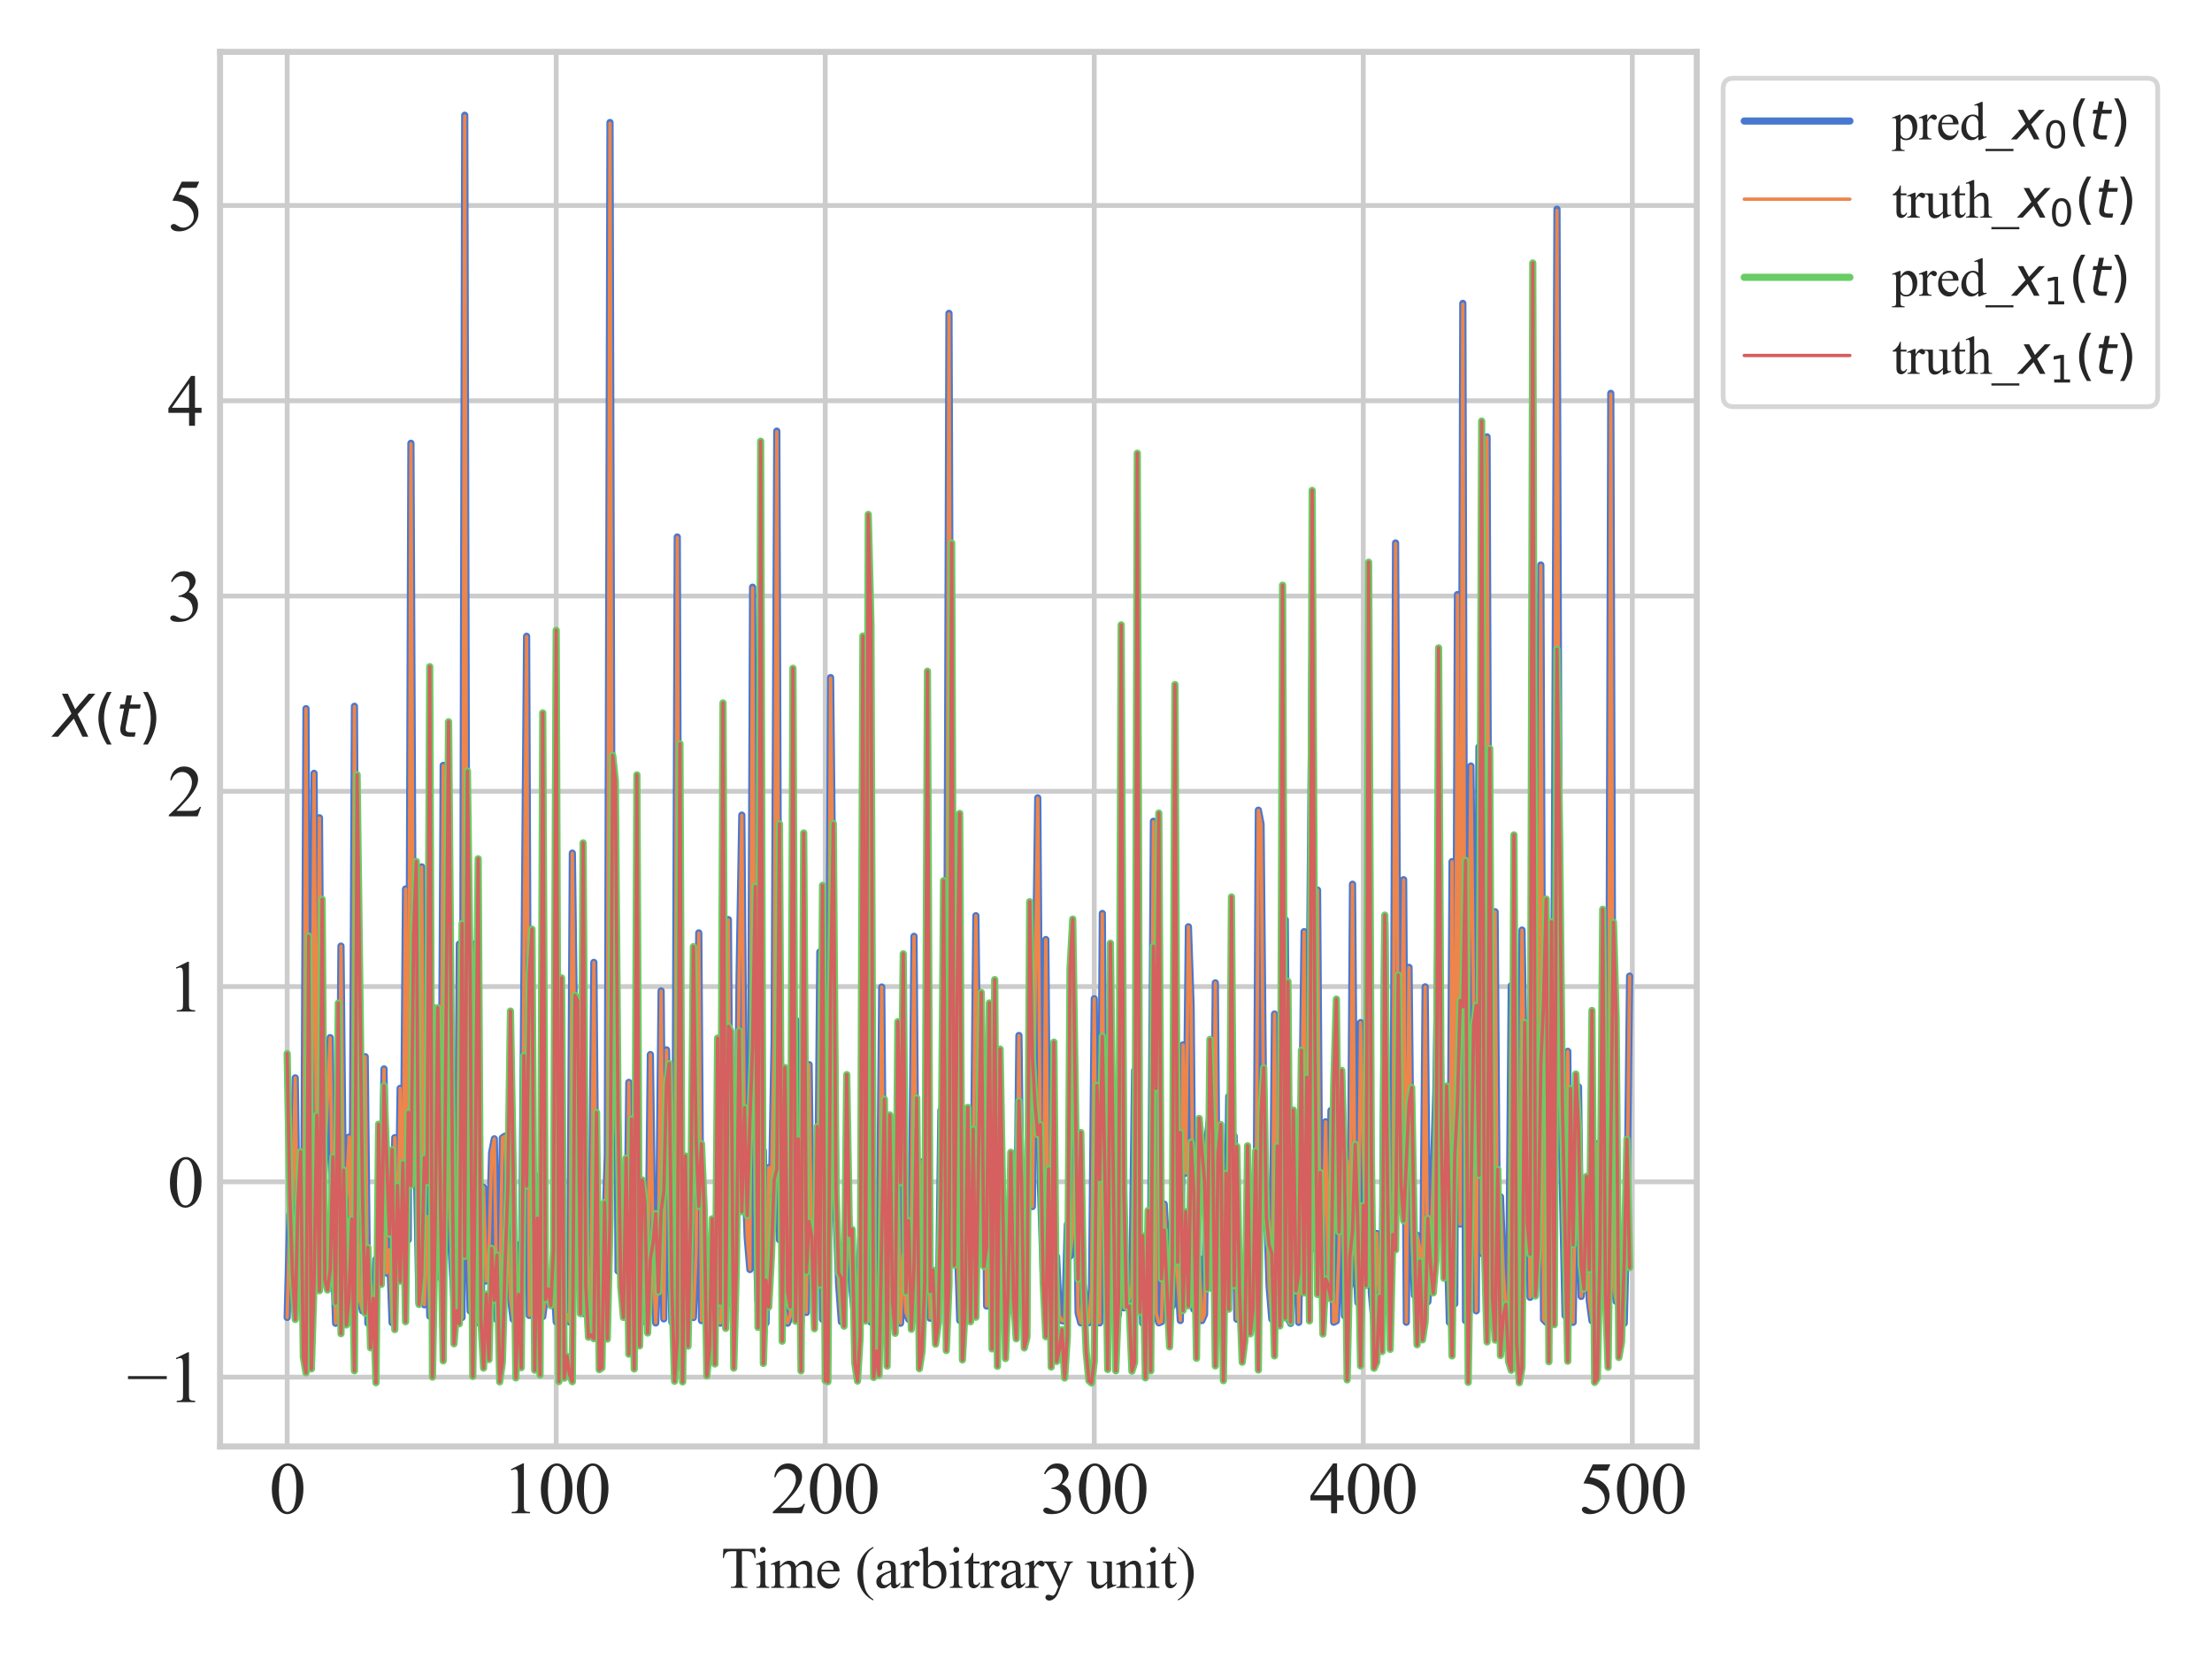 <?xml version="1.0" encoding="utf-8" standalone="no"?>
<!DOCTYPE svg PUBLIC "-//W3C//DTD SVG 1.1//EN"
  "http://www.w3.org/Graphics/SVG/1.1/DTD/svg11.dtd">
<svg xmlns:xlink="http://www.w3.org/1999/xlink" width="460.8pt" height="345.6pt" viewBox="0 0 460.8 345.6" xmlns="http://www.w3.org/2000/svg" version="1.1">
 <defs>
  <style type="text/css">*{stroke-linejoin: round; stroke-linecap: butt}</style>
 </defs>
 <g id="figure_1">
  <g id="patch_1">
   <path d="M 0 345.6 
L 460.8 345.6 
L 460.8 0 
L 0 0 
z
" style="fill: #ffffff"/>
  </g>
  <g id="axes_1">
   <g id="patch_2">
    <path d="M 45.84 301.324 
L 353.462 301.324 
L 353.462 10.8 
L 45.84 10.8 
z
" style="fill: #ffffff"/>
   </g>
   <g id="matplotlib.axis_1">
    <g id="xtick_1">
     <g id="line2d_1">
      <path d="M 59.823 301.324 
L 59.823 10.8 
" clip-path="url(#pdcac270fb9)" style="fill: none; stroke: #cccccc; stroke-linecap: round"/>
     </g>
     <g id="text_1">
      <!-- 0 -->
      <g style="fill: #262626" transform="translate(56.073 315.239) scale(0.15 -0.15)">
       <defs>
        <path id="TimesNewRomanPSMT-30" d="M 231 2094 
Q 231 2819 450 3342 
Q 669 3866 1031 4122 
Q 1313 4325 1613 4325 
Q 2100 4325 2488 3828 
Q 2972 3213 2972 2159 
Q 2972 1422 2759 906 
Q 2547 391 2217 158 
Q 1888 -75 1581 -75 
Q 975 -75 572 641 
Q 231 1244 231 2094 
z
M 844 2016 
Q 844 1141 1059 588 
Q 1238 122 1591 122 
Q 1759 122 1940 273 
Q 2122 425 2216 781 
Q 2359 1319 2359 2297 
Q 2359 3022 2209 3506 
Q 2097 3866 1919 4016 
Q 1791 4119 1609 4119 
Q 1397 4119 1231 3928 
Q 1006 3669 925 3112 
Q 844 2556 844 2016 
z
" transform="scale(0.016)"/>
       </defs>
       <use xlink:href="#TimesNewRomanPSMT-30"/>
      </g>
     </g>
    </g>
    <g id="xtick_2">
     <g id="line2d_2">
      <path d="M 115.866 301.324 
L 115.866 10.8 
" clip-path="url(#pdcac270fb9)" style="fill: none; stroke: #cccccc; stroke-linecap: round"/>
     </g>
     <g id="text_2">
      <!-- 100 -->
      <g style="fill: #262626" transform="translate(104.616 315.239) scale(0.15 -0.15)">
       <defs>
        <path id="TimesNewRomanPSMT-31" d="M 750 3822 
L 1781 4325 
L 1884 4325 
L 1884 747 
Q 1884 391 1914 303 
Q 1944 216 2037 169 
Q 2131 122 2419 116 
L 2419 0 
L 825 0 
L 825 116 
Q 1125 122 1212 167 
Q 1300 213 1334 289 
Q 1369 366 1369 747 
L 1369 3034 
Q 1369 3497 1338 3628 
Q 1316 3728 1258 3775 
Q 1200 3822 1119 3822 
Q 1003 3822 797 3725 
L 750 3822 
z
" transform="scale(0.016)"/>
       </defs>
       <use xlink:href="#TimesNewRomanPSMT-31"/>
       <use xlink:href="#TimesNewRomanPSMT-30" x="50"/>
       <use xlink:href="#TimesNewRomanPSMT-30" x="100"/>
      </g>
     </g>
    </g>
    <g id="xtick_3">
     <g id="line2d_3">
      <path d="M 171.91 301.324 
L 171.91 10.8 
" clip-path="url(#pdcac270fb9)" style="fill: none; stroke: #cccccc; stroke-linecap: round"/>
     </g>
     <g id="text_3">
      <!-- 200 -->
      <g style="fill: #262626" transform="translate(160.66 315.239) scale(0.15 -0.15)">
       <defs>
        <path id="TimesNewRomanPSMT-32" d="M 2934 816 
L 2638 0 
L 138 0 
L 138 116 
Q 1241 1122 1691 1759 
Q 2141 2397 2141 2925 
Q 2141 3328 1894 3587 
Q 1647 3847 1303 3847 
Q 991 3847 742 3664 
Q 494 3481 375 3128 
L 259 3128 
Q 338 3706 661 4015 
Q 984 4325 1469 4325 
Q 1984 4325 2329 3994 
Q 2675 3663 2675 3213 
Q 2675 2891 2525 2569 
Q 2294 2063 1775 1497 
Q 997 647 803 472 
L 1909 472 
Q 2247 472 2383 497 
Q 2519 522 2628 598 
Q 2738 675 2819 816 
L 2934 816 
z
" transform="scale(0.016)"/>
       </defs>
       <use xlink:href="#TimesNewRomanPSMT-32"/>
       <use xlink:href="#TimesNewRomanPSMT-30" x="50"/>
       <use xlink:href="#TimesNewRomanPSMT-30" x="100"/>
      </g>
     </g>
    </g>
    <g id="xtick_4">
     <g id="line2d_4">
      <path d="M 227.953 301.324 
L 227.953 10.8 
" clip-path="url(#pdcac270fb9)" style="fill: none; stroke: #cccccc; stroke-linecap: round"/>
     </g>
     <g id="text_4">
      <!-- 300 -->
      <g style="fill: #262626" transform="translate(216.703 315.239) scale(0.15 -0.15)">
       <defs>
        <path id="TimesNewRomanPSMT-33" d="M 325 3431 
Q 506 3859 782 4092 
Q 1059 4325 1472 4325 
Q 1981 4325 2253 3994 
Q 2459 3747 2459 3466 
Q 2459 3003 1878 2509 
Q 2269 2356 2469 2072 
Q 2669 1788 2669 1403 
Q 2669 853 2319 450 
Q 1863 -75 997 -75 
Q 569 -75 414 31 
Q 259 138 259 259 
Q 259 350 332 419 
Q 406 488 509 488 
Q 588 488 669 463 
Q 722 447 909 348 
Q 1097 250 1169 231 
Q 1284 197 1416 197 
Q 1734 197 1970 444 
Q 2206 691 2206 1028 
Q 2206 1275 2097 1509 
Q 2016 1684 1919 1775 
Q 1784 1900 1550 2001 
Q 1316 2103 1072 2103 
L 972 2103 
L 972 2197 
Q 1219 2228 1467 2375 
Q 1716 2522 1828 2728 
Q 1941 2934 1941 3181 
Q 1941 3503 1739 3701 
Q 1538 3900 1238 3900 
Q 753 3900 428 3381 
L 325 3431 
z
" transform="scale(0.016)"/>
       </defs>
       <use xlink:href="#TimesNewRomanPSMT-33"/>
       <use xlink:href="#TimesNewRomanPSMT-30" x="50"/>
       <use xlink:href="#TimesNewRomanPSMT-30" x="100"/>
      </g>
     </g>
    </g>
    <g id="xtick_5">
     <g id="line2d_5">
      <path d="M 283.997 301.324 
L 283.997 10.8 
" clip-path="url(#pdcac270fb9)" style="fill: none; stroke: #cccccc; stroke-linecap: round"/>
     </g>
     <g id="text_5">
      <!-- 400 -->
      <g style="fill: #262626" transform="translate(272.747 315.239) scale(0.15 -0.15)">
       <defs>
        <path id="TimesNewRomanPSMT-34" d="M 2978 1563 
L 2978 1119 
L 2409 1119 
L 2409 0 
L 1894 0 
L 1894 1119 
L 100 1119 
L 100 1519 
L 2066 4325 
L 2409 4325 
L 2409 1563 
L 2978 1563 
z
M 1894 1563 
L 1894 3666 
L 406 1563 
L 1894 1563 
z
" transform="scale(0.016)"/>
       </defs>
       <use xlink:href="#TimesNewRomanPSMT-34"/>
       <use xlink:href="#TimesNewRomanPSMT-30" x="50"/>
       <use xlink:href="#TimesNewRomanPSMT-30" x="100"/>
      </g>
     </g>
    </g>
    <g id="xtick_6">
     <g id="line2d_6">
      <path d="M 340.04 301.324 
L 340.04 10.8 
" clip-path="url(#pdcac270fb9)" style="fill: none; stroke: #cccccc; stroke-linecap: round"/>
     </g>
     <g id="text_6">
      <!-- 500 -->
      <g style="fill: #262626" transform="translate(328.79 315.239) scale(0.15 -0.15)">
       <defs>
        <path id="TimesNewRomanPSMT-35" d="M 2778 4238 
L 2534 3706 
L 1259 3706 
L 981 3138 
Q 1809 3016 2294 2522 
Q 2709 2097 2709 1522 
Q 2709 1188 2573 903 
Q 2438 619 2231 419 
Q 2025 219 1772 97 
Q 1413 -75 1034 -75 
Q 653 -75 479 54 
Q 306 184 306 341 
Q 306 428 378 495 
Q 450 563 559 563 
Q 641 563 702 538 
Q 763 513 909 409 
Q 1144 247 1384 247 
Q 1750 247 2026 523 
Q 2303 800 2303 1197 
Q 2303 1581 2056 1914 
Q 1809 2247 1375 2428 
Q 1034 2569 447 2591 
L 1259 4238 
L 2778 4238 
z
" transform="scale(0.016)"/>
       </defs>
       <use xlink:href="#TimesNewRomanPSMT-35"/>
       <use xlink:href="#TimesNewRomanPSMT-30" x="50"/>
       <use xlink:href="#TimesNewRomanPSMT-30" x="100"/>
      </g>
     </g>
    </g>
    <g id="text_7">
     <!-- Time (arbitrary unit) -->
     <g style="fill: #262626" transform="translate(150.216 330.78) scale(0.12 -0.12)">
      <defs>
       <path id="TimesNewRomanPSMT-54" d="M 3703 4238 
L 3750 3244 
L 3631 3244 
Q 3597 3506 3538 3619 
Q 3441 3800 3280 3886 
Q 3119 3972 2856 3972 
L 2259 3972 
L 2259 734 
Q 2259 344 2344 247 
Q 2463 116 2709 116 
L 2856 116 
L 2856 0 
L 1059 0 
L 1059 116 
L 1209 116 
Q 1478 116 1591 278 
Q 1659 378 1659 734 
L 1659 3972 
L 1150 3972 
Q 853 3972 728 3928 
Q 566 3869 450 3700 
Q 334 3531 313 3244 
L 194 3244 
L 244 4238 
L 3703 4238 
z
" transform="scale(0.016)"/>
       <path id="TimesNewRomanPSMT-69" d="M 928 4444 
Q 1059 4444 1151 4351 
Q 1244 4259 1244 4128 
Q 1244 3997 1151 3903 
Q 1059 3809 928 3809 
Q 797 3809 703 3903 
Q 609 3997 609 4128 
Q 609 4259 701 4351 
Q 794 4444 928 4444 
z
M 1188 2947 
L 1188 647 
Q 1188 378 1227 289 
Q 1266 200 1342 156 
Q 1419 113 1622 113 
L 1622 0 
L 231 0 
L 231 113 
Q 441 113 512 153 
Q 584 194 626 287 
Q 669 381 669 647 
L 669 1750 
Q 669 2216 641 2353 
Q 619 2453 572 2492 
Q 525 2531 444 2531 
Q 356 2531 231 2484 
L 188 2597 
L 1050 2947 
L 1188 2947 
z
" transform="scale(0.016)"/>
       <path id="TimesNewRomanPSMT-6d" d="M 1050 2338 
Q 1363 2650 1419 2697 
Q 1559 2816 1721 2881 
Q 1884 2947 2044 2947 
Q 2313 2947 2506 2790 
Q 2700 2634 2766 2338 
Q 3088 2713 3309 2830 
Q 3531 2947 3766 2947 
Q 3994 2947 4170 2830 
Q 4347 2713 4450 2447 
Q 4519 2266 4519 1878 
L 4519 647 
Q 4519 378 4559 278 
Q 4591 209 4675 161 
Q 4759 113 4950 113 
L 4950 0 
L 3538 0 
L 3538 113 
L 3597 113 
Q 3781 113 3884 184 
Q 3956 234 3988 344 
Q 4000 397 4000 647 
L 4000 1878 
Q 4000 2228 3916 2372 
Q 3794 2572 3525 2572 
Q 3359 2572 3192 2489 
Q 3025 2406 2788 2181 
L 2781 2147 
L 2788 2013 
L 2788 647 
Q 2788 353 2820 281 
Q 2853 209 2943 161 
Q 3034 113 3253 113 
L 3253 0 
L 1806 0 
L 1806 113 
Q 2044 113 2133 169 
Q 2222 225 2256 338 
Q 2272 391 2272 647 
L 2272 1878 
Q 2272 2228 2169 2381 
Q 2031 2581 1784 2581 
Q 1616 2581 1450 2491 
Q 1191 2353 1050 2181 
L 1050 647 
Q 1050 366 1089 281 
Q 1128 197 1204 155 
Q 1281 113 1516 113 
L 1516 0 
L 100 0 
L 100 113 
Q 297 113 375 155 
Q 453 197 493 289 
Q 534 381 534 647 
L 534 1741 
Q 534 2213 506 2350 
Q 484 2453 437 2492 
Q 391 2531 309 2531 
Q 222 2531 100 2484 
L 53 2597 
L 916 2947 
L 1050 2947 
L 1050 2338 
z
" transform="scale(0.016)"/>
       <path id="TimesNewRomanPSMT-65" d="M 681 1784 
Q 678 1147 991 784 
Q 1303 422 1725 422 
Q 2006 422 2214 576 
Q 2422 731 2563 1106 
L 2659 1044 
Q 2594 616 2278 264 
Q 1963 -88 1488 -88 
Q 972 -88 605 314 
Q 238 716 238 1394 
Q 238 2128 614 2539 
Q 991 2950 1559 2950 
Q 2041 2950 2350 2633 
Q 2659 2316 2659 1784 
L 681 1784 
z
M 681 1966 
L 2006 1966 
Q 1991 2241 1941 2353 
Q 1863 2528 1708 2628 
Q 1553 2728 1384 2728 
Q 1125 2728 920 2526 
Q 716 2325 681 1966 
z
" transform="scale(0.016)"/>
       <path id="TimesNewRomanPSMT-20" transform="scale(0.016)"/>
       <path id="TimesNewRomanPSMT-28" d="M 1988 -1253 
L 1988 -1369 
Q 1516 -1131 1200 -813 
Q 750 -359 506 256 
Q 263 872 263 1534 
Q 263 2503 741 3301 
Q 1219 4100 1988 4444 
L 1988 4313 
Q 1603 4100 1356 3731 
Q 1109 3363 987 2797 
Q 866 2231 866 1616 
Q 866 947 969 400 
Q 1050 -31 1165 -292 
Q 1281 -553 1476 -793 
Q 1672 -1034 1988 -1253 
z
" transform="scale(0.016)"/>
       <path id="TimesNewRomanPSMT-61" d="M 1822 413 
Q 1381 72 1269 19 
Q 1100 -59 909 -59 
Q 613 -59 420 144 
Q 228 347 228 678 
Q 228 888 322 1041 
Q 450 1253 767 1440 
Q 1084 1628 1822 1897 
L 1822 2009 
Q 1822 2438 1686 2597 
Q 1550 2756 1291 2756 
Q 1094 2756 978 2650 
Q 859 2544 859 2406 
L 866 2225 
Q 866 2081 792 2003 
Q 719 1925 600 1925 
Q 484 1925 411 2006 
Q 338 2088 338 2228 
Q 338 2497 613 2722 
Q 888 2947 1384 2947 
Q 1766 2947 2009 2819 
Q 2194 2722 2281 2516 
Q 2338 2381 2338 1966 
L 2338 994 
Q 2338 584 2353 492 
Q 2369 400 2405 369 
Q 2441 338 2488 338 
Q 2538 338 2575 359 
Q 2641 400 2828 588 
L 2828 413 
Q 2478 -56 2159 -56 
Q 2006 -56 1915 50 
Q 1825 156 1822 413 
z
M 1822 616 
L 1822 1706 
Q 1350 1519 1213 1441 
Q 966 1303 859 1153 
Q 753 1003 753 825 
Q 753 600 887 451 
Q 1022 303 1197 303 
Q 1434 303 1822 616 
z
" transform="scale(0.016)"/>
       <path id="TimesNewRomanPSMT-72" d="M 1038 2947 
L 1038 2303 
Q 1397 2947 1775 2947 
Q 1947 2947 2059 2842 
Q 2172 2738 2172 2600 
Q 2172 2478 2090 2393 
Q 2009 2309 1897 2309 
Q 1788 2309 1652 2417 
Q 1516 2525 1450 2525 
Q 1394 2525 1328 2463 
Q 1188 2334 1038 2041 
L 1038 669 
Q 1038 431 1097 309 
Q 1138 225 1241 169 
Q 1344 113 1538 113 
L 1538 0 
L 72 0 
L 72 113 
Q 291 113 397 181 
Q 475 231 506 341 
Q 522 394 522 644 
L 522 1753 
Q 522 2253 501 2348 
Q 481 2444 426 2487 
Q 372 2531 291 2531 
Q 194 2531 72 2484 
L 41 2597 
L 906 2947 
L 1038 2947 
z
" transform="scale(0.016)"/>
       <path id="TimesNewRomanPSMT-62" d="M 984 2369 
Q 1400 2947 1881 2947 
Q 2322 2947 2650 2570 
Q 2978 2194 2978 1541 
Q 2978 778 2472 313 
Q 2038 -88 1503 -88 
Q 1253 -88 995 3 
Q 738 94 469 275 
L 469 3241 
Q 469 3728 445 3840 
Q 422 3953 372 3993 
Q 322 4034 247 4034 
Q 159 4034 28 3984 
L -16 4094 
L 844 4444 
L 984 4444 
L 984 2369 
z
M 984 2169 
L 984 456 
Q 1144 300 1314 220 
Q 1484 141 1663 141 
Q 1947 141 2192 453 
Q 2438 766 2438 1363 
Q 2438 1913 2192 2208 
Q 1947 2503 1634 2503 
Q 1469 2503 1303 2419 
Q 1178 2356 984 2169 
z
" transform="scale(0.016)"/>
       <path id="TimesNewRomanPSMT-74" d="M 1031 3803 
L 1031 2863 
L 1700 2863 
L 1700 2644 
L 1031 2644 
L 1031 788 
Q 1031 509 1111 412 
Q 1191 316 1316 316 
Q 1419 316 1516 380 
Q 1613 444 1666 569 
L 1788 569 
Q 1678 263 1478 108 
Q 1278 -47 1066 -47 
Q 922 -47 784 33 
Q 647 113 581 261 
Q 516 409 516 719 
L 516 2644 
L 63 2644 
L 63 2747 
Q 234 2816 414 2980 
Q 594 3144 734 3369 
Q 806 3488 934 3803 
L 1031 3803 
z
" transform="scale(0.016)"/>
       <path id="TimesNewRomanPSMT-79" d="M 38 2863 
L 1372 2863 
L 1372 2747 
L 1306 2747 
Q 1166 2747 1095 2686 
Q 1025 2625 1025 2534 
Q 1025 2413 1128 2197 
L 1825 753 
L 2466 2334 
Q 2519 2463 2519 2588 
Q 2519 2644 2497 2672 
Q 2472 2706 2419 2726 
Q 2366 2747 2231 2747 
L 2231 2863 
L 3163 2863 
L 3163 2747 
Q 3047 2734 2984 2696 
Q 2922 2659 2847 2556 
Q 2819 2513 2741 2316 
L 1575 -541 
Q 1406 -956 1132 -1168 
Q 859 -1381 606 -1381 
Q 422 -1381 303 -1275 
Q 184 -1169 184 -1031 
Q 184 -900 270 -820 
Q 356 -741 506 -741 
Q 609 -741 788 -809 
Q 913 -856 944 -856 
Q 1038 -856 1148 -759 
Q 1259 -663 1372 -384 
L 1575 113 
L 547 2272 
Q 500 2369 397 2513 
Q 319 2622 269 2659 
Q 197 2709 38 2747 
L 38 2863 
z
" transform="scale(0.016)"/>
       <path id="TimesNewRomanPSMT-75" d="M 2709 2863 
L 2709 1128 
Q 2709 631 2732 520 
Q 2756 409 2807 365 
Q 2859 322 2928 322 
Q 3025 322 3147 375 
L 3191 266 
L 2334 -88 
L 2194 -88 
L 2194 519 
Q 1825 119 1631 15 
Q 1438 -88 1222 -88 
Q 981 -88 804 51 
Q 628 191 559 409 
Q 491 628 491 1028 
L 491 2306 
Q 491 2509 447 2587 
Q 403 2666 317 2708 
Q 231 2750 6 2747 
L 6 2863 
L 1009 2863 
L 1009 947 
Q 1009 547 1148 422 
Q 1288 297 1484 297 
Q 1619 297 1789 381 
Q 1959 466 2194 703 
L 2194 2325 
Q 2194 2569 2105 2655 
Q 2016 2741 1734 2747 
L 1734 2863 
L 2709 2863 
z
" transform="scale(0.016)"/>
       <path id="TimesNewRomanPSMT-6e" d="M 1034 2341 
Q 1538 2947 1994 2947 
Q 2228 2947 2397 2830 
Q 2566 2713 2666 2444 
Q 2734 2256 2734 1869 
L 2734 647 
Q 2734 375 2778 278 
Q 2813 200 2889 156 
Q 2966 113 3172 113 
L 3172 0 
L 1756 0 
L 1756 113 
L 1816 113 
Q 2016 113 2095 173 
Q 2175 234 2206 353 
Q 2219 400 2219 647 
L 2219 1819 
Q 2219 2209 2117 2386 
Q 2016 2563 1775 2563 
Q 1403 2563 1034 2156 
L 1034 647 
Q 1034 356 1069 288 
Q 1113 197 1189 155 
Q 1266 113 1500 113 
L 1500 0 
L 84 0 
L 84 113 
L 147 113 
Q 366 113 442 223 
Q 519 334 519 647 
L 519 1709 
Q 519 2225 495 2337 
Q 472 2450 423 2490 
Q 375 2531 294 2531 
Q 206 2531 84 2484 
L 38 2597 
L 900 2947 
L 1034 2947 
L 1034 2341 
z
" transform="scale(0.016)"/>
       <path id="TimesNewRomanPSMT-29" d="M 144 4313 
L 144 4444 
Q 619 4209 934 3891 
Q 1381 3434 1625 2820 
Q 1869 2206 1869 1541 
Q 1869 572 1392 -226 
Q 916 -1025 144 -1369 
L 144 -1253 
Q 528 -1038 776 -670 
Q 1025 -303 1145 264 
Q 1266 831 1266 1447 
Q 1266 2113 1163 2663 
Q 1084 3094 967 3353 
Q 850 3613 656 3853 
Q 463 4094 144 4313 
z
" transform="scale(0.016)"/>
      </defs>
      <use xlink:href="#TimesNewRomanPSMT-54"/>
      <use xlink:href="#TimesNewRomanPSMT-69" x="57.584"/>
      <use xlink:href="#TimesNewRomanPSMT-6d" x="85.367"/>
      <use xlink:href="#TimesNewRomanPSMT-65" x="163.15"/>
      <use xlink:href="#TimesNewRomanPSMT-20" x="207.535"/>
      <use xlink:href="#TimesNewRomanPSMT-28" x="232.535"/>
      <use xlink:href="#TimesNewRomanPSMT-61" x="265.836"/>
      <use xlink:href="#TimesNewRomanPSMT-72" x="310.221"/>
      <use xlink:href="#TimesNewRomanPSMT-62" x="343.521"/>
      <use xlink:href="#TimesNewRomanPSMT-69" x="393.521"/>
      <use xlink:href="#TimesNewRomanPSMT-74" x="421.305"/>
      <use xlink:href="#TimesNewRomanPSMT-72" x="449.088"/>
      <use xlink:href="#TimesNewRomanPSMT-61" x="482.389"/>
      <use xlink:href="#TimesNewRomanPSMT-72" x="526.773"/>
      <use xlink:href="#TimesNewRomanPSMT-79" x="560.074"/>
      <use xlink:href="#TimesNewRomanPSMT-20" x="610.074"/>
      <use xlink:href="#TimesNewRomanPSMT-75" x="635.074"/>
      <use xlink:href="#TimesNewRomanPSMT-6e" x="685.074"/>
      <use xlink:href="#TimesNewRomanPSMT-69" x="735.074"/>
      <use xlink:href="#TimesNewRomanPSMT-74" x="762.857"/>
      <use xlink:href="#TimesNewRomanPSMT-29" x="790.641"/>
     </g>
    </g>
   </g>
   <g id="matplotlib.axis_2">
    <g id="ytick_1">
     <g id="line2d_7">
      <path d="M 45.84 286.878 
L 353.462 286.878 
" clip-path="url(#pdcac270fb9)" style="fill: none; stroke: #cccccc; stroke-linecap: round"/>
     </g>
     <g id="text_8">
      <!-- −1 -->
      <g style="fill: #262626" transform="translate(26.382 292.086) scale(0.15 -0.15)">
       <defs>
        <path id="TimesNewRomanPSMT-2212" d="M 3484 2000 
L 116 2000 
L 116 2256 
L 3484 2256 
L 3484 2000 
z
" transform="scale(0.016)"/>
       </defs>
       <use xlink:href="#TimesNewRomanPSMT-2212"/>
       <use xlink:href="#TimesNewRomanPSMT-31" x="56.396"/>
      </g>
     </g>
    </g>
    <g id="ytick_2">
     <g id="line2d_8">
      <path d="M 45.84 246.2 
L 353.462 246.2 
" clip-path="url(#pdcac270fb9)" style="fill: none; stroke: #cccccc; stroke-linecap: round"/>
     </g>
     <g id="text_9">
      <!-- 0 -->
      <g style="fill: #262626" transform="translate(34.84 251.408) scale(0.15 -0.15)">
       <use xlink:href="#TimesNewRomanPSMT-30"/>
      </g>
     </g>
    </g>
    <g id="ytick_3">
     <g id="line2d_9">
      <path d="M 45.84 205.522 
L 353.462 205.522 
" clip-path="url(#pdcac270fb9)" style="fill: none; stroke: #cccccc; stroke-linecap: round"/>
     </g>
     <g id="text_10">
      <!-- 1 -->
      <g style="fill: #262626" transform="translate(34.84 210.729) scale(0.15 -0.15)">
       <use xlink:href="#TimesNewRomanPSMT-31"/>
      </g>
     </g>
    </g>
    <g id="ytick_4">
     <g id="line2d_10">
      <path d="M 45.84 164.843 
L 353.462 164.843 
" clip-path="url(#pdcac270fb9)" style="fill: none; stroke: #cccccc; stroke-linecap: round"/>
     </g>
     <g id="text_11">
      <!-- 2 -->
      <g style="fill: #262626" transform="translate(34.84 170.051) scale(0.15 -0.15)">
       <use xlink:href="#TimesNewRomanPSMT-32"/>
      </g>
     </g>
    </g>
    <g id="ytick_5">
     <g id="line2d_11">
      <path d="M 45.84 124.165 
L 353.462 124.165 
" clip-path="url(#pdcac270fb9)" style="fill: none; stroke: #cccccc; stroke-linecap: round"/>
     </g>
     <g id="text_12">
      <!-- 3 -->
      <g style="fill: #262626" transform="translate(34.84 129.372) scale(0.15 -0.15)">
       <use xlink:href="#TimesNewRomanPSMT-33"/>
      </g>
     </g>
    </g>
    <g id="ytick_6">
     <g id="line2d_12">
      <path d="M 45.84 83.486 
L 353.462 83.486 
" clip-path="url(#pdcac270fb9)" style="fill: none; stroke: #cccccc; stroke-linecap: round"/>
     </g>
     <g id="text_13">
      <!-- 4 -->
      <g style="fill: #262626" transform="translate(34.84 88.694) scale(0.15 -0.15)">
       <use xlink:href="#TimesNewRomanPSMT-34"/>
      </g>
     </g>
    </g>
    <g id="ytick_7">
     <g id="line2d_13">
      <path d="M 45.84 42.808 
L 353.462 42.808 
" clip-path="url(#pdcac270fb9)" style="fill: none; stroke: #cccccc; stroke-linecap: round"/>
     </g>
     <g id="text_14">
      <!-- 5 -->
      <g style="fill: #262626" transform="translate(34.84 48.016) scale(0.15 -0.15)">
       <use xlink:href="#TimesNewRomanPSMT-35"/>
      </g>
     </g>
    </g>
    <g id="text_15">
     <!-- $X(t)$ -->
     <g style="fill: #262626" transform="translate(11.222 153.495) scale(0.12 -0.12)">
      <defs>
       <path id="DejaVuSans-Oblique-58" d="M 878 4666 
L 1516 4666 
L 2316 2981 
L 3763 4666 
L 4500 4666 
L 2578 2438 
L 3738 0 
L 3103 0 
L 2163 1966 
L 459 0 
L -275 0 
L 1906 2509 
L 878 4666 
z
" transform="scale(0.016)"/>
       <path id="DejaVuSans-28" d="M 1984 4856 
Q 1566 4138 1362 3434 
Q 1159 2731 1159 2009 
Q 1159 1288 1364 580 
Q 1569 -128 1984 -844 
L 1484 -844 
Q 1016 -109 783 600 
Q 550 1309 550 2009 
Q 550 2706 781 3412 
Q 1013 4119 1484 4856 
L 1984 4856 
z
" transform="scale(0.016)"/>
       <path id="DejaVuSans-Oblique-74" d="M 2706 3500 
L 2619 3053 
L 1472 3053 
L 1100 1153 
Q 1081 1047 1072 975 
Q 1063 903 1063 863 
Q 1063 663 1183 572 
Q 1303 481 1569 481 
L 2150 481 
L 2053 0 
L 1503 0 
Q 991 0 739 200 
Q 488 400 488 806 
Q 488 878 497 964 
Q 506 1050 525 1153 
L 897 3053 
L 409 3053 
L 500 3500 
L 978 3500 
L 1172 4494 
L 1747 4494 
L 1556 3500 
L 2706 3500 
z
" transform="scale(0.016)"/>
       <path id="DejaVuSans-29" d="M 513 4856 
L 1013 4856 
Q 1481 4119 1714 3412 
Q 1947 2706 1947 2009 
Q 1947 1309 1714 600 
Q 1481 -109 1013 -844 
L 513 -844 
Q 928 -128 1133 580 
Q 1338 1288 1338 2009 
Q 1338 2731 1133 3434 
Q 928 4138 513 4856 
z
" transform="scale(0.016)"/>
      </defs>
      <use xlink:href="#DejaVuSans-Oblique-58" transform="translate(0 0.125)"/>
      <use xlink:href="#DejaVuSans-28" transform="translate(68.506 0.125)"/>
      <use xlink:href="#DejaVuSans-Oblique-74" transform="translate(107.52 0.125)"/>
      <use xlink:href="#DejaVuSans-29" transform="translate(146.729 0.125)"/>
     </g>
    </g>
   </g>
   <g id="line2d_14">
    <path d="M 59.823 274.442 
L 60.383 252.929 
L 60.944 251.079 
L 61.504 224.544 
L 62.065 265.89 
L 62.625 264.428 
L 63.186 274.803 
L 63.746 147.621 
L 64.307 271.997 
L 64.867 247.701 
L 65.427 161.098 
L 65.988 249.328 
L 66.548 170.354 
L 67.109 250.16 
L 67.669 241.134 
L 68.79 216.165 
L 69.35 256.967 
L 69.911 275.667 
L 70.471 267.45 
L 71.032 197.091 
L 71.592 255.531 
L 72.153 248.995 
L 72.713 236.869 
L 73.273 272.108 
L 73.834 147.13 
L 74.394 249.22 
L 74.955 270.837 
L 75.515 273.086 
L 76.076 220.125 
L 76.636 275.652 
L 77.197 273.158 
L 77.757 275.482 
L 78.317 262.323 
L 78.878 262.414 
L 79.438 258.855 
L 79.999 222.678 
L 80.559 265.208 
L 81.12 260.364 
L 81.68 275.54 
L 82.24 236.995 
L 82.801 264.795 
L 83.361 226.72 
L 83.922 258.187 
L 84.482 185.188 
L 85.043 258.278 
L 85.603 92.342 
L 86.163 222.094 
L 86.724 242.557 
L 87.284 271.336 
L 87.845 180.587 
L 88.405 271.81 
L 88.966 253.436 
L 89.526 274.174 
L 90.087 209.776 
L 90.647 250.769 
L 91.207 251.803 
L 91.768 266.139 
L 92.328 159.44 
L 92.889 188.725 
L 93.449 246.209 
L 94.01 260.516 
L 94.57 270.902 
L 95.13 274.198 
L 95.691 196.66 
L 96.251 274.456 
L 96.812 24.006 
L 97.372 252.348 
L 97.933 273.096 
L 98.493 215.411 
L 99.053 196.537 
L 99.614 275.536 
L 100.174 275.43 
L 100.735 247.33 
L 101.295 266.855 
L 101.856 261.212 
L 102.416 240.112 
L 102.976 237.245 
L 103.537 274.962 
L 104.097 271.328 
L 104.658 237.04 
L 105.218 236.665 
L 106.339 270.373 
L 106.9 274.852 
L 107.46 259.189 
L 108.02 275.273 
L 108.581 274.175 
L 109.702 132.548 
L 110.262 274.024 
L 110.823 273.616 
L 111.383 252.111 
L 111.943 272.585 
L 112.504 244.827 
L 113.064 274.272 
L 114.185 265.389 
L 114.746 271.937 
L 115.306 265.348 
L 115.866 275.352 
L 116.427 248.843 
L 116.987 274.911 
L 117.548 275.482 
L 118.108 273.919 
L 118.669 275.415 
L 119.229 177.72 
L 119.79 223.448 
L 120.91 269.155 
L 121.471 273.627 
L 122.031 260.564 
L 122.592 275.685 
L 123.152 263.603 
L 123.713 200.485 
L 124.273 271.096 
L 124.833 275.485 
L 125.394 274.788 
L 126.515 240.617 
L 127.075 25.517 
L 127.636 235.914 
L 128.196 176.522 
L 128.756 264.78 
L 129.317 251.139 
L 129.877 252.925 
L 130.438 274.247 
L 130.998 225.478 
L 131.559 273.171 
L 132.119 266.275 
L 132.679 269.751 
L 133.24 259.443 
L 133.8 275.323 
L 134.361 265.457 
L 134.921 270.541 
L 135.482 219.687 
L 136.042 262.481 
L 136.603 275.596 
L 137.163 261.047 
L 137.723 206.425 
L 138.284 274.742 
L 138.844 218.701 
L 139.965 275.429 
L 140.526 273.297 
L 141.086 111.866 
L 141.646 275.275 
L 142.207 259.031 
L 142.767 275.644 
L 143.328 253.763 
L 143.888 270.184 
L 144.449 274.465 
L 145.009 260.846 
L 145.569 194.338 
L 146.13 275.104 
L 146.69 272.608 
L 147.251 275.687 
L 147.811 269.38 
L 148.372 268.224 
L 148.932 275.6 
L 149.493 275.397 
L 150.053 275.647 
L 150.613 260.172 
L 151.174 275.231 
L 151.734 191.57 
L 152.295 271.537 
L 152.855 271.125 
L 153.416 255.061 
L 153.976 202.961 
L 154.536 169.804 
L 155.097 242.258 
L 155.657 257.768 
L 156.218 264.461 
L 156.778 122.319 
L 157.339 251.907 
L 157.899 271.024 
L 158.459 273.471 
L 159.02 239.68 
L 159.58 275.599 
L 160.141 243.24 
L 160.701 248.472 
L 161.262 216.844 
L 161.822 89.806 
L 162.382 258.274 
L 162.943 245.276 
L 163.503 273.014 
L 164.064 275.648 
L 164.624 274.144 
L 165.185 250.493 
L 165.745 212.467 
L 166.306 274.752 
L 166.866 275.689 
L 167.426 231.539 
L 167.987 273.403 
L 168.547 221.78 
L 169.108 267.567 
L 169.668 256.973 
L 170.229 264.959 
L 170.789 198.299 
L 171.349 274.838 
L 171.91 274.95 
L 172.47 249.292 
L 173.031 141.152 
L 174.152 252.651 
L 174.712 267.659 
L 175.272 275.357 
L 175.833 270.609 
L 176.393 243.407 
L 176.954 258.567 
L 177.514 268.808 
L 178.075 275.045 
L 178.635 270.413 
L 179.756 249.876 
L 180.316 248.242 
L 180.877 273.835 
L 181.437 275.433 
L 181.998 275.617 
L 182.558 272.297 
L 183.119 267.568 
L 183.679 205.612 
L 184.239 275.63 
L 184.8 255.485 
L 185.36 267.638 
L 185.921 270.18 
L 186.481 270.058 
L 187.042 239.515 
L 187.602 275.648 
L 188.162 261.366 
L 188.723 273.439 
L 189.283 274.819 
L 189.844 256.292 
L 190.404 195.053 
L 190.965 271.115 
L 191.525 263.542 
L 192.086 242.035 
L 192.646 269.81 
L 193.206 238.455 
L 193.767 274.608 
L 194.327 264.981 
L 194.888 274.297 
L 195.448 275.526 
L 196.009 231.28 
L 196.569 263.761 
L 197.129 243.448 
L 197.69 65.273 
L 198.25 224.995 
L 198.811 239.03 
L 199.932 275.065 
L 200.492 255.264 
L 201.613 273.983 
L 202.173 273.302 
L 202.734 247.829 
L 203.294 190.762 
L 203.855 242.053 
L 204.415 254.688 
L 204.975 217.279 
L 205.536 272.071 
L 206.096 261.394 
L 206.657 226.964 
L 207.217 275.039 
L 207.778 247.35 
L 208.338 275.614 
L 208.899 271.509 
L 209.459 270.139 
L 210.019 268.393 
L 210.58 244.583 
L 211.701 269.163 
L 212.261 215.708 
L 212.822 261.082 
L 213.382 273.425 
L 213.942 244.254 
L 214.503 242.457 
L 215.063 251.341 
L 216.184 166.208 
L 216.745 247.19 
L 217.305 264.865 
L 217.865 195.72 
L 218.426 272.721 
L 218.986 250.814 
L 219.547 271.497 
L 220.107 261.785 
L 220.668 274.177 
L 221.228 275.141 
L 221.789 275.227 
L 222.349 255.066 
L 222.909 261.682 
L 223.47 256.669 
L 224.03 235.86 
L 224.591 273.494 
L 225.151 275.58 
L 225.712 268.032 
L 226.272 274.653 
L 226.832 275.557 
L 227.393 268.177 
L 227.953 208.061 
L 228.514 275.512 
L 229.074 275.57 
L 229.635 190.286 
L 230.195 272.617 
L 230.755 265.122 
L 231.316 255.199 
L 231.876 274.076 
L 232.437 243.485 
L 232.997 273.871 
L 233.558 219.136 
L 234.118 272.446 
L 234.678 267.25 
L 235.239 270.701 
L 235.799 267.812 
L 236.36 223.022 
L 236.92 271.324 
L 237.481 257.295 
L 238.041 275.659 
L 238.602 272.516 
L 239.162 272.175 
L 239.722 254.438 
L 240.283 171.083 
L 240.843 273.506 
L 241.404 275.572 
L 241.964 275.342 
L 242.525 250.827 
L 243.645 271.867 
L 244.206 272.09 
L 244.766 257.474 
L 245.887 275.084 
L 246.448 217.671 
L 247.008 244.391 
L 247.568 193.06 
L 248.129 209.543 
L 248.689 272.753 
L 249.25 272.292 
L 249.81 262.21 
L 250.371 275.098 
L 250.931 273.806 
L 251.492 236.983 
L 252.052 232.267 
L 252.612 268.392 
L 253.173 204.748 
L 253.733 275.635 
L 254.294 274.441 
L 254.854 270.853 
L 255.415 270.748 
L 255.975 228.402 
L 256.535 257.274 
L 257.096 236.648 
L 257.656 274.82 
L 258.217 266.626 
L 258.777 262.096 
L 259.338 273.568 
L 259.898 275.511 
L 260.458 245.483 
L 261.019 275.431 
L 261.579 270.015 
L 262.14 168.778 
L 262.7 171.672 
L 263.261 233.669 
L 264.381 267.986 
L 264.942 274.803 
L 265.502 211.238 
L 266.063 275.097 
L 266.623 274.045 
L 267.184 272.045 
L 267.744 191.588 
L 268.305 274.526 
L 268.865 275.682 
L 269.425 256.759 
L 269.986 233.044 
L 270.546 275.477 
L 271.107 239.99 
L 271.667 194.082 
L 272.228 266.327 
L 273.348 137.283 
L 273.909 260.145 
L 274.469 185.416 
L 275.03 266.347 
L 275.59 259.478 
L 276.151 233.689 
L 276.711 269.484 
L 277.271 231.332 
L 277.832 275.443 
L 278.392 275.163 
L 278.953 259.766 
L 279.513 226.944 
L 280.074 274.105 
L 280.634 241.86 
L 281.195 267.881 
L 281.755 184.199 
L 282.315 260.453 
L 282.876 271.365 
L 283.436 213.027 
L 284.557 264.996 
L 285.118 184.657 
L 285.678 269.295 
L 286.238 275.611 
L 286.799 256.949 
L 287.359 272.557 
L 287.92 270.189 
L 288.48 192.225 
L 289.041 273.059 
L 289.601 268.661 
L 290.161 255.032 
L 290.722 113.103 
L 291.282 227.861 
L 291.843 231.267 
L 292.403 183.253 
L 292.964 275.446 
L 293.524 201.514 
L 294.084 255.978 
L 294.645 269.837 
L 295.205 257.311 
L 295.766 260.099 
L 296.326 274.067 
L 296.887 205.578 
L 297.447 271.174 
L 298.008 262.603 
L 299.128 227.042 
L 299.689 187.632 
L 300.249 236.5 
L 300.81 259.148 
L 301.37 253.904 
L 301.931 275.461 
L 302.491 179.494 
L 303.051 271.608 
L 303.612 123.853 
L 304.172 255.006 
L 304.733 63.194 
L 305.293 275.12 
L 306.414 159.573 
L 306.974 208.104 
L 307.535 273.064 
L 308.095 155.603 
L 308.656 260.919 
L 309.216 261.569 
L 309.777 91.002 
L 310.337 245.482 
L 310.898 258.551 
L 311.458 189.931 
L 312.018 271.238 
L 312.579 249.314 
L 313.139 264.581 
L 313.7 273.237 
L 314.26 272.677 
L 314.821 205.344 
L 315.381 264.176 
L 315.941 275.578 
L 316.502 268.948 
L 317.062 193.75 
L 317.623 230.253 
L 318.183 223.904 
L 318.744 270.257 
L 319.864 238.231 
L 320.425 251.394 
L 320.985 117.693 
L 321.546 274.886 
L 322.106 275.451 
L 322.667 250.235 
L 323.227 275.534 
L 323.788 186.719 
L 324.348 43.575 
L 324.908 219.919 
L 326.029 274.058 
L 326.59 219.015 
L 327.15 275.413 
L 327.711 275.458 
L 328.271 240.871 
L 328.831 226.403 
L 329.392 270.067 
L 329.952 265.184 
L 330.513 253.196 
L 331.073 270.941 
L 331.634 275.133 
L 332.194 275.547 
L 332.754 238.256 
L 333.315 248.946 
L 333.875 241.192 
L 334.436 268.748 
L 334.996 275.273 
L 335.557 81.944 
L 336.117 267.495 
L 336.677 271.12 
L 337.238 261.906 
L 337.798 265.488 
L 338.359 275.656 
L 338.919 253.171 
L 339.48 203.341 
L 339.48 203.341 
" clip-path="url(#pdcac270fb9)" style="fill: none; stroke: #4878d0; stroke-width: 1.5; stroke-linecap: round"/>
   </g>
   <g id="line2d_15">
    <path d="M 59.823 274.445 
L 60.383 252.923 
L 60.944 251.06 
L 61.504 224.539 
L 62.065 265.87 
L 62.625 264.421 
L 63.186 274.753 
L 63.746 147.671 
L 64.307 272.009 
L 64.867 247.669 
L 65.427 161.15 
L 65.988 249.328 
L 66.548 170.395 
L 67.109 250.197 
L 67.669 241.119 
L 68.79 216.173 
L 69.35 256.961 
L 69.911 275.624 
L 70.471 267.468 
L 71.032 197.104 
L 71.592 255.521 
L 72.153 248.97 
L 72.713 236.858 
L 73.273 272.082 
L 73.834 147.179 
L 74.394 249.277 
L 74.955 270.848 
L 75.515 273.064 
L 76.076 220.127 
L 76.636 275.616 
L 77.197 273.113 
L 77.757 275.444 
L 78.317 262.281 
L 78.878 262.414 
L 79.438 258.829 
L 79.999 222.715 
L 80.559 265.194 
L 81.12 260.346 
L 81.68 275.525 
L 82.24 236.98 
L 82.801 264.781 
L 83.361 226.72 
L 83.922 258.18 
L 84.482 185.213 
L 85.043 258.275 
L 85.603 92.463 
L 86.163 222.137 
L 86.724 242.609 
L 87.284 271.292 
L 87.845 180.626 
L 88.405 271.787 
L 88.966 253.433 
L 89.526 274.24 
L 90.087 209.77 
L 90.647 250.755 
L 91.207 251.829 
L 91.768 266.118 
L 92.328 159.48 
L 92.889 188.783 
L 93.449 246.279 
L 94.01 260.521 
L 94.57 270.856 
L 95.13 274.159 
L 95.691 196.679 
L 96.251 274.474 
L 96.812 24.167 
L 97.372 252.388 
L 97.933 273.106 
L 98.493 215.403 
L 99.053 196.58 
L 99.614 275.561 
L 100.174 275.384 
L 100.735 247.303 
L 101.295 266.822 
L 101.856 261.173 
L 102.416 240.109 
L 102.976 237.232 
L 103.537 274.928 
L 104.097 271.279 
L 104.658 237.021 
L 105.218 236.659 
L 106.339 270.384 
L 106.9 274.833 
L 107.46 259.149 
L 108.02 275.234 
L 108.581 274.126 
L 109.702 132.63 
L 110.262 274.025 
L 110.823 273.638 
L 111.383 252.076 
L 111.943 272.56 
L 112.504 244.799 
L 113.064 274.331 
L 114.185 265.36 
L 114.746 271.899 
L 115.306 265.326 
L 115.866 275.424 
L 116.427 248.805 
L 116.987 274.925 
L 117.548 275.427 
L 118.108 273.874 
L 118.669 275.365 
L 119.229 177.745 
L 119.79 223.491 
L 120.91 269.113 
L 121.471 273.667 
L 122.031 260.535 
L 122.592 275.639 
L 123.152 263.569 
L 123.713 200.498 
L 124.273 271.084 
L 124.833 275.432 
L 125.394 274.74 
L 126.515 240.596 
L 127.075 25.684 
L 127.636 235.97 
L 128.196 176.639 
L 128.756 264.764 
L 129.317 251.119 
L 129.877 252.898 
L 130.438 274.231 
L 130.998 225.468 
L 131.559 273.16 
L 132.119 266.231 
L 132.679 269.805 
L 133.24 259.404 
L 133.8 275.304 
L 134.361 265.441 
L 134.921 270.499 
L 135.482 219.699 
L 136.042 262.456 
L 136.603 275.57 
L 137.163 261.02 
L 137.723 206.454 
L 138.284 274.714 
L 138.844 218.743 
L 139.965 275.387 
L 140.526 273.247 
L 141.086 111.95 
L 141.646 275.313 
L 142.207 258.986 
L 142.767 275.629 
L 143.328 253.732 
L 143.888 270.162 
L 144.449 274.486 
L 145.009 260.843 
L 145.569 194.376 
L 146.13 275.082 
L 146.69 272.586 
L 147.251 275.634 
L 147.811 269.34 
L 148.372 268.204 
L 148.932 275.549 
L 149.493 275.403 
L 150.053 275.606 
L 150.613 260.246 
L 151.174 275.181 
L 151.734 191.644 
L 152.295 271.535 
L 152.855 271.075 
L 153.416 255.045 
L 153.976 203.022 
L 154.536 169.852 
L 155.097 242.265 
L 155.657 257.752 
L 156.218 264.458 
L 156.778 122.439 
L 157.339 251.937 
L 157.899 270.978 
L 158.459 273.579 
L 159.02 239.65 
L 159.58 275.56 
L 160.141 243.225 
L 160.701 248.458 
L 161.262 216.868 
L 161.822 89.927 
L 162.382 258.307 
L 162.943 245.248 
L 163.503 273.014 
L 164.064 275.608 
L 164.624 274.106 
L 165.185 250.581 
L 165.745 212.465 
L 166.306 274.735 
L 166.866 275.637 
L 167.426 231.615 
L 167.987 273.361 
L 168.547 221.796 
L 169.108 267.538 
L 169.668 256.943 
L 170.229 264.957 
L 170.789 198.321 
L 171.349 274.861 
L 171.91 274.895 
L 172.47 249.261 
L 173.031 141.269 
L 174.152 252.637 
L 174.712 267.627 
L 175.272 275.321 
L 175.833 270.569 
L 176.393 243.432 
L 176.954 258.547 
L 177.514 268.784 
L 178.075 274.995 
L 178.635 270.366 
L 179.756 249.969 
L 180.316 248.212 
L 180.877 273.927 
L 181.437 275.5 
L 181.998 275.559 
L 182.558 272.254 
L 183.119 267.523 
L 183.679 205.638 
L 184.239 275.617 
L 184.8 255.449 
L 185.36 267.636 
L 185.921 270.142 
L 186.481 270.017 
L 187.042 239.552 
L 187.602 275.623 
L 188.162 261.396 
L 188.723 273.399 
L 189.283 274.794 
L 189.844 256.263 
L 190.404 195.081 
L 190.965 271.105 
L 191.525 263.499 
L 192.086 242.014 
L 192.646 269.776 
L 193.206 238.551 
L 193.767 274.561 
L 194.327 264.955 
L 194.888 274.25 
L 195.448 275.484 
L 196.009 231.294 
L 196.569 263.796 
L 197.129 243.421 
L 197.69 65.398 
L 198.25 225.1 
L 198.811 239.013 
L 199.932 275.104 
L 200.492 255.227 
L 201.613 273.977 
L 202.173 273.26 
L 202.734 247.841 
L 203.294 190.782 
L 203.855 242.055 
L 204.415 254.712 
L 204.975 217.287 
L 205.536 272.038 
L 206.096 261.416 
L 206.657 226.951 
L 207.217 275.05 
L 207.778 247.319 
L 208.338 275.615 
L 208.899 271.488 
L 209.459 270.094 
L 210.019 268.362 
L 210.58 244.593 
L 211.701 269.121 
L 212.261 215.749 
L 212.822 261.066 
L 213.382 273.378 
L 213.942 244.234 
L 214.503 242.509 
L 215.063 251.355 
L 216.184 166.273 
L 216.745 247.189 
L 217.305 264.833 
L 217.865 195.736 
L 218.426 272.699 
L 218.986 250.782 
L 219.547 271.503 
L 220.107 261.744 
L 220.668 274.131 
L 221.228 275.099 
L 221.789 275.176 
L 222.349 255.038 
L 222.909 261.708 
L 223.47 256.705 
L 224.03 235.877 
L 224.591 273.454 
L 225.151 275.569 
L 225.712 268 
L 226.272 274.606 
L 226.832 275.505 
L 227.393 268.131 
L 227.953 208.065 
L 228.514 275.503 
L 229.074 275.549 
L 229.635 190.358 
L 230.195 272.588 
L 230.755 265.079 
L 231.316 255.236 
L 231.876 274.059 
L 232.437 243.458 
L 232.997 273.831 
L 233.558 219.256 
L 234.118 272.416 
L 234.678 267.216 
L 235.239 270.665 
L 235.799 267.767 
L 236.36 223.014 
L 236.92 271.426 
L 237.481 257.26 
L 238.041 275.629 
L 238.602 272.466 
L 239.162 272.154 
L 239.722 254.403 
L 240.283 171.184 
L 240.843 273.489 
L 241.404 275.613 
L 241.964 275.303 
L 242.525 250.819 
L 243.645 271.822 
L 244.206 272.06 
L 244.766 257.552 
L 245.887 275.073 
L 246.448 217.674 
L 247.008 244.386 
L 247.568 193.081 
L 248.129 209.573 
L 248.689 272.726 
L 249.25 272.245 
L 249.81 262.213 
L 250.371 275.082 
L 250.931 273.788 
L 251.492 236.975 
L 252.052 232.302 
L 252.612 268.38 
L 253.173 204.751 
L 253.733 275.614 
L 254.294 274.432 
L 254.854 270.803 
L 255.415 270.735 
L 255.975 228.397 
L 256.535 257.313 
L 257.096 236.636 
L 257.656 274.804 
L 258.217 266.594 
L 258.777 262.057 
L 259.338 273.523 
L 259.898 275.499 
L 260.458 245.461 
L 261.019 275.388 
L 261.579 270.006 
L 262.14 168.809 
L 262.7 171.735 
L 263.261 233.689 
L 264.381 267.959 
L 264.942 274.771 
L 265.502 211.24 
L 266.063 275.078 
L 266.623 274.002 
L 267.184 272.13 
L 267.744 191.604 
L 268.305 274.533 
L 268.865 275.636 
L 269.425 256.768 
L 269.986 233.036 
L 270.546 275.438 
L 271.107 240.021 
L 271.667 194.102 
L 272.228 266.324 
L 273.348 137.48 
L 273.909 260.141 
L 274.469 185.444 
L 275.03 266.327 
L 275.59 259.444 
L 276.151 233.685 
L 276.711 269.448 
L 277.271 231.327 
L 277.832 275.436 
L 278.392 275.174 
L 278.953 259.748 
L 279.513 226.98 
L 280.074 274.083 
L 280.634 241.832 
L 281.195 267.853 
L 281.755 184.243 
L 282.315 260.442 
L 282.876 271.339 
L 283.436 213.026 
L 284.557 264.963 
L 285.118 184.813 
L 285.678 269.268 
L 286.238 275.559 
L 286.799 256.915 
L 287.359 272.52 
L 287.92 270.146 
L 288.48 192.317 
L 289.041 273.028 
L 289.601 268.618 
L 290.161 255.02 
L 290.722 113.197 
L 291.282 227.896 
L 291.843 231.274 
L 292.403 183.294 
L 292.964 275.419 
L 293.524 201.566 
L 294.084 255.981 
L 294.645 269.809 
L 295.205 257.278 
L 295.766 260.077 
L 296.326 274.021 
L 296.887 205.591 
L 297.447 271.145 
L 298.008 262.579 
L 299.128 227.044 
L 299.689 187.767 
L 300.249 236.503 
L 300.81 259.12 
L 301.37 253.917 
L 301.931 275.431 
L 302.491 179.521 
L 303.051 271.586 
L 303.612 123.965 
L 304.172 255.015 
L 304.733 63.365 
L 305.293 275.13 
L 306.414 159.636 
L 306.974 208.151 
L 307.535 273.066 
L 308.095 155.676 
L 308.656 261.026 
L 309.216 261.541 
L 309.777 91.098 
L 310.337 245.54 
L 310.898 258.517 
L 311.458 189.95 
L 312.018 271.216 
L 312.579 249.285 
L 313.139 264.546 
L 313.7 273.198 
L 314.26 272.631 
L 314.821 205.349 
L 315.381 264.218 
L 315.941 275.526 
L 316.502 268.901 
L 317.062 193.764 
L 317.623 230.289 
L 318.183 223.911 
L 318.744 270.224 
L 319.864 238.21 
L 320.425 251.379 
L 320.985 117.814 
L 321.546 274.878 
L 322.106 275.477 
L 322.667 250.202 
L 323.227 275.557 
L 323.788 186.742 
L 324.348 43.817 
L 324.908 219.969 
L 326.029 274.028 
L 326.59 219.009 
L 327.15 275.405 
L 327.711 275.427 
L 328.271 240.897 
L 328.831 226.426 
L 329.392 270.031 
L 329.952 265.155 
L 330.513 253.195 
L 331.073 270.908 
L 331.634 275.143 
L 332.194 275.491 
L 332.754 238.234 
L 333.315 248.933 
L 333.875 241.243 
L 334.436 268.708 
L 334.996 275.223 
L 335.557 82.081 
L 336.117 267.503 
L 336.677 271.128 
L 337.238 261.866 
L 337.798 265.449 
L 338.359 275.623 
L 338.919 253.177 
L 339.48 203.36 
L 339.48 203.36 
" clip-path="url(#pdcac270fb9)" style="fill: none; stroke: #ee854a; stroke-width: 0.7; stroke-linecap: round"/>
   </g>
   <g id="line2d_16">
    <path d="M 59.823 219.479 
L 60.383 249.623 
L 60.944 265.765 
L 61.504 274.877 
L 62.065 250.856 
L 62.625 239.919 
L 63.186 282.683 
L 63.746 285.994 
L 64.307 195.005 
L 64.867 285.165 
L 65.427 267.04 
L 65.988 232.302 
L 66.548 268.89 
L 67.109 187.344 
L 67.669 266.648 
L 68.23 268.735 
L 68.79 264.491 
L 69.35 240.987 
L 69.911 271.47 
L 70.471 208.966 
L 71.032 277.833 
L 71.592 243.741 
L 72.153 276.018 
L 72.713 270.242 
L 73.273 253.945 
L 73.834 285.567 
L 74.394 161.375 
L 75.515 248.731 
L 76.076 273.575 
L 76.636 259.859 
L 77.197 280.789 
L 77.757 270.473 
L 78.317 288.052 
L 78.878 234.175 
L 79.438 267.587 
L 79.999 226.184 
L 81.12 257.089 
L 81.68 239.525 
L 82.24 276.985 
L 82.801 246.964 
L 83.361 266.927 
L 83.922 242.236 
L 84.482 275.343 
L 85.043 231.733 
L 85.603 246.975 
L 86.163 194.898 
L 86.724 179.459 
L 87.284 271.752 
L 87.845 265.758 
L 88.405 241.134 
L 88.966 246.386 
L 89.526 138.873 
L 90.087 286.882 
L 90.647 256.029 
L 91.207 209.924 
L 91.768 251.414 
L 92.328 283.493 
L 93.449 150.344 
L 94.57 279.947 
L 95.13 273.049 
L 95.691 275.779 
L 96.251 192.394 
L 96.812 261.709 
L 97.372 160.61 
L 97.933 203.845 
L 98.493 286.743 
L 99.053 239.221 
L 99.614 178.892 
L 100.174 274.73 
L 100.735 285.001 
L 101.295 269.581 
L 101.856 283.23 
L 102.416 260.059 
L 102.976 270.892 
L 103.537 261.446 
L 104.097 287.871 
L 104.658 283.787 
L 105.218 263.427 
L 105.779 247.882 
L 106.339 210.615 
L 106.9 242.959 
L 107.46 287.05 
L 108.02 269.648 
L 108.581 284.93 
L 109.141 219.921 
L 109.702 247.084 
L 110.262 203.126 
L 110.823 193.561 
L 111.383 285.453 
L 111.943 253.781 
L 112.504 286.456 
L 113.064 148.504 
L 113.625 270.728 
L 114.185 268.538 
L 114.746 271.952 
L 115.306 260.22 
L 115.866 131.301 
L 116.427 287.819 
L 116.987 203.709 
L 117.548 287.103 
L 118.108 282.498 
L 118.669 286.424 
L 119.229 287.841 
L 119.79 207.345 
L 120.35 208.548 
L 120.91 273.667 
L 121.471 175.584 
L 122.031 267.709 
L 122.592 278.578 
L 123.152 278.098 
L 123.713 278.886 
L 124.273 231.745 
L 124.833 285.332 
L 125.394 284.932 
L 125.954 250.5 
L 126.515 278.951 
L 127.075 254.077 
L 127.636 157.351 
L 128.196 162.743 
L 128.756 232.687 
L 129.317 267.985 
L 129.877 274.461 
L 130.438 241.261 
L 130.998 282.111 
L 131.559 233.098 
L 132.119 285.189 
L 132.679 161.421 
L 133.24 280.386 
L 133.8 245.8 
L 134.361 250.819 
L 134.921 277.694 
L 135.482 262.291 
L 136.042 258.905 
L 136.603 252.822 
L 137.163 269.153 
L 137.723 252.286 
L 138.284 248.191 
L 138.844 225.759 
L 139.405 221.56 
L 139.965 268.298 
L 140.526 287.745 
L 141.086 278.929 
L 141.646 154.925 
L 142.207 287.878 
L 142.767 240.798 
L 143.328 280.437 
L 143.888 253.571 
L 144.449 197.195 
L 145.009 237.191 
L 145.569 251.315 
L 146.13 238.255 
L 146.69 251.555 
L 147.251 286.641 
L 147.811 280.763 
L 148.372 253.884 
L 148.932 284.151 
L 149.493 216.233 
L 150.053 271.49 
L 150.613 146.426 
L 151.174 276.731 
L 151.734 213.78 
L 152.295 214.881 
L 152.855 285.01 
L 153.416 262.839 
L 153.976 214.727 
L 154.536 252.43 
L 155.097 230.723 
L 155.657 253.229 
L 156.218 233.2 
L 156.778 218.265 
L 157.339 184.657 
L 157.899 276.535 
L 158.459 91.91 
L 159.02 284.037 
L 159.58 266.722 
L 160.141 272.285 
L 160.701 261.746 
L 161.262 245.796 
L 161.822 243.497 
L 162.382 171.615 
L 162.943 279.401 
L 163.503 222.363 
L 164.064 269.009 
L 164.624 272.282 
L 165.185 139.214 
L 165.745 275.246 
L 166.306 237.261 
L 166.866 285.589 
L 167.426 173.515 
L 167.987 265.02 
L 168.547 254.466 
L 169.108 257.651 
L 169.668 276.807 
L 170.229 234.688 
L 170.789 267.716 
L 171.349 184.427 
L 171.91 287.616 
L 172.47 287.836 
L 173.031 206.524 
L 173.591 171.523 
L 174.152 247.412 
L 174.712 265.143 
L 175.272 266.282 
L 175.833 276.27 
L 176.393 223.86 
L 176.954 257.375 
L 177.514 256.113 
L 178.075 284.062 
L 178.635 287.701 
L 179.196 278.37 
L 179.756 132.495 
L 180.316 275.201 
L 180.877 107.158 
L 181.437 129.98 
L 181.998 286.95 
L 182.558 281.466 
L 183.119 286.498 
L 184.239 228.988 
L 184.8 284.595 
L 185.36 232.27 
L 185.921 271.139 
L 186.481 277.763 
L 187.042 212.828 
L 187.602 246.373 
L 188.162 198.687 
L 188.723 269.285 
L 189.283 254.29 
L 189.844 276.922 
L 190.404 264.162 
L 190.965 228.741 
L 191.525 285.133 
L 192.086 281.518 
L 192.646 267.008 
L 193.206 139.822 
L 193.767 269.065 
L 194.327 264.558 
L 194.888 280.017 
L 195.448 275.766 
L 196.009 249.243 
L 196.569 183.446 
L 197.129 281.339 
L 197.69 267.698 
L 198.25 113.109 
L 198.811 263.576 
L 199.371 210.34 
L 199.932 169.444 
L 200.492 283.299 
L 201.052 272.517 
L 201.613 230.685 
L 202.173 275.353 
L 202.734 235.234 
L 203.294 274.409 
L 204.415 206.752 
L 204.975 263.841 
L 205.536 259.675 
L 206.096 208.924 
L 206.657 281.009 
L 207.217 204.063 
L 207.778 284.631 
L 208.338 218.534 
L 209.459 283.015 
L 210.019 268.462 
L 210.58 240.04 
L 211.14 270.748 
L 211.701 278.9 
L 212.261 229.343 
L 212.822 246.702 
L 213.382 280.807 
L 213.942 278.518 
L 214.503 187.834 
L 215.063 220.085 
L 215.624 230.167 
L 216.184 236.381 
L 216.745 234.282 
L 217.305 266.952 
L 217.865 278.468 
L 218.426 243.509 
L 218.986 284.785 
L 219.547 217.094 
L 220.107 283.629 
L 220.668 281.183 
L 221.228 276.988 
L 221.789 287.065 
L 222.349 278.319 
L 222.909 201.742 
L 223.47 191.467 
L 224.591 266.472 
L 225.151 235.909 
L 225.712 268.266 
L 226.272 281.588 
L 226.832 287.62 
L 227.393 288.118 
L 227.953 283.569 
L 228.514 226.106 
L 229.074 245.729 
L 229.635 215.873 
L 230.195 246.492 
L 230.755 285.302 
L 231.316 196.478 
L 232.437 285.569 
L 232.997 271.381 
L 233.558 130.167 
L 234.118 247.795 
L 234.678 272.259 
L 235.239 272.101 
L 235.799 285.65 
L 236.36 283.829 
L 236.92 94.412 
L 237.481 273.402 
L 238.041 257.436 
L 238.602 287.035 
L 239.162 252.166 
L 239.722 285.593 
L 240.283 197.104 
L 240.843 226.737 
L 241.404 169.37 
L 241.964 266.403 
L 242.525 256.25 
L 243.645 280.592 
L 244.206 263.652 
L 244.766 142.593 
L 245.327 262.979 
L 245.887 235.914 
L 246.448 273.015 
L 247.008 252.379 
L 247.568 272.056 
L 248.129 237.94 
L 248.689 248.157 
L 249.25 282.963 
L 249.81 232.979 
L 250.931 246.167 
L 251.492 268.536 
L 252.052 216.517 
L 252.612 235.927 
L 253.173 284.553 
L 253.733 240.589 
L 254.294 234.257 
L 254.854 287.628 
L 255.415 244.418 
L 255.975 272.735 
L 256.535 186.844 
L 257.096 267.829 
L 257.656 238.828 
L 258.217 269.027 
L 258.777 283.781 
L 259.338 279.262 
L 259.898 238.683 
L 260.458 277.876 
L 261.019 272.864 
L 261.579 239.751 
L 262.14 285.41 
L 262.7 231.982 
L 263.261 222.44 
L 263.821 253.65 
L 264.381 259.354 
L 264.942 261.202 
L 265.502 282.467 
L 266.063 238.743 
L 266.623 276.229 
L 267.184 121.903 
L 267.744 274.57 
L 268.305 204.463 
L 268.865 275.413 
L 269.425 231.225 
L 269.986 268.911 
L 270.546 265.294 
L 271.107 218.791 
L 271.667 269.359 
L 272.228 224.389 
L 272.788 275.172 
L 273.348 102.16 
L 273.909 214.518 
L 274.469 269.674 
L 275.03 244.228 
L 275.59 277.908 
L 276.151 266.408 
L 276.711 267.764 
L 277.271 270.663 
L 277.832 226.27 
L 278.392 208.133 
L 278.953 256.643 
L 279.513 222.993 
L 280.074 242.267 
L 280.634 287.461 
L 281.195 261.797 
L 281.755 256.55 
L 282.315 238.402 
L 282.876 255.934 
L 283.436 284.552 
L 283.997 251.109 
L 284.557 267.81 
L 285.118 117.116 
L 285.678 240.683 
L 286.238 285.032 
L 286.799 283.743 
L 287.359 270.09 
L 287.92 281.561 
L 288.48 190.635 
L 289.041 247.569 
L 289.601 281.1 
L 290.161 257.167 
L 290.722 260.368 
L 291.282 203.12 
L 291.843 246.466 
L 292.403 254.315 
L 293.524 229.917 
L 294.084 226.548 
L 294.645 258.577 
L 295.205 280.14 
L 295.766 262.703 
L 296.326 279.129 
L 296.887 275.326 
L 297.447 253.819 
L 298.008 263.508 
L 298.568 269.349 
L 299.128 262.703 
L 299.689 134.969 
L 300.249 236.661 
L 300.81 266.299 
L 301.37 226.211 
L 302.491 282.467 
L 303.051 240.836 
L 303.612 229.98 
L 304.172 208.453 
L 304.733 209.716 
L 305.293 179.253 
L 305.854 287.971 
L 306.974 213.638 
L 307.535 209.421 
L 308.095 244.832 
L 308.656 87.718 
L 309.216 259.285 
L 309.777 279.559 
L 310.337 155.913 
L 310.898 270.148 
L 311.458 279.174 
L 312.018 243.605 
L 312.579 282.397 
L 313.139 274.256 
L 313.7 271.745 
L 314.26 283.632 
L 314.821 285.466 
L 315.381 173.92 
L 315.941 279.619 
L 316.502 288.05 
L 317.062 284.928 
L 317.623 213.004 
L 318.183 254.965 
L 318.744 261.303 
L 319.304 54.783 
L 319.864 269.98 
L 320.425 260.148 
L 320.985 221.618 
L 321.546 209.165 
L 322.106 187.298 
L 322.667 283.679 
L 323.227 192.026 
L 323.788 275.962 
L 324.348 135.226 
L 324.908 174.818 
L 325.469 229.436 
L 326.59 283.571 
L 327.15 226.761 
L 327.711 259.342 
L 328.271 223.728 
L 328.831 234.937 
L 329.392 263.529 
L 329.952 268.523 
L 330.513 245.055 
L 331.073 264.522 
L 331.634 210.489 
L 332.194 287.979 
L 332.754 287.098 
L 333.315 260.464 
L 333.875 189.424 
L 334.436 269.456 
L 334.996 284.832 
L 336.117 192.131 
L 336.677 212.105 
L 337.238 282.799 
L 337.798 279.577 
L 338.359 262.669 
L 338.919 237.334 
L 339.48 264.069 
L 339.48 264.069 
" clip-path="url(#pdcac270fb9)" style="fill: none; stroke: #6acc64; stroke-width: 1.5; stroke-linecap: round"/>
   </g>
   <g id="line2d_17">
    <path d="M 59.823 219.479 
L 60.383 249.622 
L 60.944 265.764 
L 61.504 274.877 
L 62.065 250.856 
L 62.625 239.918 
L 63.186 282.68 
L 63.746 285.996 
L 64.307 195.007 
L 64.867 285.163 
L 65.427 267.042 
L 65.988 232.304 
L 66.548 268.892 
L 67.109 187.347 
L 67.669 266.647 
L 68.23 268.734 
L 68.79 264.491 
L 69.35 240.987 
L 69.911 271.468 
L 70.471 208.967 
L 71.032 277.834 
L 71.592 243.741 
L 72.153 276.017 
L 72.713 270.241 
L 73.273 253.944 
L 73.834 285.568 
L 74.394 161.38 
L 75.515 248.73 
L 76.076 273.575 
L 76.636 259.857 
L 77.197 280.786 
L 77.757 270.471 
L 78.317 288.049 
L 78.878 234.175 
L 79.438 267.586 
L 79.999 226.186 
L 81.12 257.088 
L 81.68 239.524 
L 82.24 276.984 
L 82.801 246.963 
L 83.361 266.927 
L 83.922 242.236 
L 84.482 275.343 
L 85.043 231.734 
L 85.603 246.981 
L 86.163 194.902 
L 86.724 179.462 
L 87.284 271.75 
L 87.845 265.759 
L 88.405 241.134 
L 88.966 246.385 
L 89.526 138.877 
L 90.087 286.881 
L 90.647 256.029 
L 91.207 209.926 
L 91.768 251.412 
L 92.328 283.494 
L 93.449 150.348 
L 94.57 279.945 
L 95.13 273.046 
L 95.691 275.779 
L 96.251 192.396 
L 96.812 261.716 
L 97.372 160.616 
L 97.933 203.846 
L 98.493 286.742 
L 99.053 239.223 
L 99.614 178.894 
L 100.174 274.728 
L 100.735 284.999 
L 101.295 269.579 
L 101.856 283.228 
L 102.416 260.059 
L 102.976 270.891 
L 103.537 261.444 
L 104.097 287.868 
L 104.658 283.785 
L 105.218 263.427 
L 105.779 247.881 
L 106.339 210.616 
L 106.9 242.958 
L 107.46 287.048 
L 108.02 269.646 
L 108.581 284.927 
L 109.141 219.923 
L 109.702 247.088 
L 110.262 203.128 
L 110.823 193.562 
L 111.383 285.451 
L 111.943 253.78 
L 112.504 286.454 
L 113.064 148.507 
L 113.625 270.726 
L 114.185 268.537 
L 114.746 271.95 
L 115.306 260.218 
L 115.866 131.305 
L 116.427 287.817 
L 116.987 203.71 
L 117.548 287.1 
L 118.108 282.495 
L 118.669 286.421 
L 119.229 287.842 
L 119.79 207.348 
L 120.35 208.55 
L 120.91 273.665 
L 121.471 175.585 
L 122.031 267.707 
L 122.592 278.576 
L 123.152 278.095 
L 123.713 278.887 
L 124.273 231.745 
L 124.833 285.329 
L 125.394 284.929 
L 125.954 250.499 
L 126.515 278.95 
L 127.075 254.085 
L 127.636 157.357 
L 128.196 162.749 
L 128.756 232.688 
L 129.317 267.984 
L 129.877 274.46 
L 130.438 241.26 
L 130.998 282.11 
L 131.559 233.098 
L 132.119 285.187 
L 132.679 161.423 
L 133.24 280.383 
L 133.8 245.799 
L 134.361 250.818 
L 134.921 277.691 
L 135.482 262.291 
L 136.042 258.904 
L 136.603 252.82 
L 137.163 269.151 
L 137.723 252.287 
L 138.284 248.19 
L 138.844 225.761 
L 139.405 221.562 
L 139.965 268.296 
L 140.526 287.742 
L 141.086 278.932 
L 141.646 154.929 
L 142.207 287.875 
L 142.767 240.797 
L 143.328 280.435 
L 143.888 253.57 
L 144.449 197.196 
L 145.009 237.191 
L 145.569 251.316 
L 146.13 238.255 
L 146.69 251.553 
L 147.251 286.638 
L 147.811 280.761 
L 148.372 253.883 
L 148.932 284.148 
L 149.493 216.233 
L 150.053 271.487 
L 150.613 146.43 
L 151.174 276.728 
L 151.734 213.783 
L 152.295 214.882 
L 152.855 285.007 
L 153.416 262.838 
L 153.976 214.729 
L 154.536 252.433 
L 155.097 230.724 
L 155.657 253.229 
L 156.218 233.2 
L 156.778 218.271 
L 157.339 184.661 
L 157.899 276.533 
L 158.459 91.916 
L 159.02 284.036 
L 159.58 266.72 
L 160.141 272.284 
L 160.701 261.745 
L 161.262 245.797 
L 161.822 243.503 
L 162.382 171.62 
L 162.943 279.4 
L 163.503 222.363 
L 164.064 269.006 
L 164.624 272.279 
L 165.185 139.219 
L 165.745 275.246 
L 166.306 237.26 
L 166.866 285.586 
L 167.426 173.518 
L 167.987 265.018 
L 168.547 254.466 
L 169.108 257.65 
L 169.668 276.806 
L 170.229 234.688 
L 170.789 267.717 
L 171.349 184.429 
L 171.91 287.613 
L 172.47 287.834 
L 173.031 206.529 
L 173.591 171.529 
L 174.152 247.412 
L 174.712 265.142 
L 175.272 266.28 
L 175.833 276.268 
L 176.393 223.861 
L 176.954 257.374 
L 177.514 256.112 
L 178.075 284.059 
L 178.635 287.699 
L 179.196 278.368 
L 179.756 132.499 
L 180.316 275.199 
L 180.877 107.163 
L 181.437 129.984 
L 181.998 286.947 
L 182.558 281.463 
L 183.119 286.495 
L 184.239 228.988 
L 184.8 284.593 
L 185.36 232.269 
L 185.921 271.137 
L 186.481 277.761 
L 187.042 212.829 
L 187.602 246.372 
L 188.162 198.688 
L 188.723 269.282 
L 189.283 254.288 
L 189.844 276.92 
L 190.404 264.163 
L 190.965 228.741 
L 191.525 285.131 
L 192.086 281.517 
L 192.646 267.007 
L 193.206 139.827 
L 193.767 269.063 
L 194.327 264.556 
L 194.888 280.014 
L 195.448 275.763 
L 196.009 249.243 
L 196.569 183.448 
L 197.129 281.337 
L 197.69 267.704 
L 198.25 113.117 
L 198.811 263.576 
L 199.371 210.341 
L 199.932 169.446 
L 200.492 283.297 
L 201.052 272.515 
L 201.613 230.684 
L 202.173 275.351 
L 202.734 235.234 
L 203.294 274.41 
L 204.415 206.754 
L 204.975 263.841 
L 205.536 259.673 
L 206.096 208.924 
L 206.657 281.008 
L 207.217 204.064 
L 207.778 284.629 
L 208.338 218.534 
L 209.459 283.012 
L 210.019 268.46 
L 210.58 240.041 
L 211.14 270.747 
L 211.701 278.897 
L 212.261 229.345 
L 212.822 246.702 
L 213.382 280.805 
L 213.942 278.516 
L 214.503 187.836 
L 215.063 220.086 
L 215.624 230.169 
L 216.184 236.385 
L 216.745 234.283 
L 217.305 266.95 
L 217.865 278.469 
L 218.426 243.509 
L 218.986 284.783 
L 219.547 217.094 
L 220.107 283.627 
L 220.668 281.18 
L 221.228 276.985 
L 221.789 287.062 
L 222.349 278.317 
L 222.909 201.744 
L 223.47 191.468 
L 224.591 266.47 
L 225.151 235.908 
L 225.712 268.264 
L 226.272 281.585 
L 226.832 287.617 
L 227.393 288.115 
L 227.953 283.569 
L 228.514 226.107 
L 229.074 245.728 
L 229.635 215.876 
L 230.195 246.492 
L 230.755 285.3 
L 231.316 196.48 
L 232.437 285.567 
L 232.997 271.379 
L 233.558 130.173 
L 234.118 247.794 
L 234.678 272.257 
L 235.239 272.099 
L 235.799 285.647 
L 236.36 283.828 
L 236.92 94.417 
L 237.481 273.4 
L 238.041 257.435 
L 238.602 287.032 
L 239.162 252.165 
L 239.722 285.59 
L 240.283 197.109 
L 240.843 226.737 
L 241.404 169.372 
L 241.964 266.401 
L 242.525 256.249 
L 243.645 280.589 
L 244.206 263.65 
L 244.766 142.596 
L 245.327 262.978 
L 245.887 235.913 
L 246.448 273.015 
L 247.008 252.379 
L 247.568 272.057 
L 248.129 237.942 
L 248.689 248.156 
L 249.25 282.961 
L 249.81 232.979 
L 250.931 246.165 
L 251.492 268.535 
L 252.052 216.519 
L 252.612 235.927 
L 253.173 284.553 
L 253.733 240.589 
L 254.294 234.256 
L 254.854 287.625 
L 255.415 244.417 
L 255.975 272.734 
L 256.535 186.847 
L 257.096 267.829 
L 257.656 238.827 
L 258.217 269.025 
L 258.777 283.779 
L 259.338 279.26 
L 259.898 238.682 
L 260.458 277.874 
L 261.019 272.861 
L 261.579 239.751 
L 262.14 285.411 
L 262.7 231.986 
L 263.261 222.442 
L 263.821 253.649 
L 264.381 259.352 
L 264.942 261.2 
L 265.502 282.467 
L 266.063 238.743 
L 266.623 276.226 
L 267.184 121.907 
L 267.744 274.571 
L 268.305 204.464 
L 268.865 275.41 
L 269.425 231.225 
L 269.986 268.91 
L 270.546 265.292 
L 271.107 218.792 
L 271.667 269.36 
L 272.228 224.39 
L 272.788 275.173 
L 273.348 102.171 
L 273.909 214.519 
L 274.469 269.676 
L 275.03 244.228 
L 275.59 277.905 
L 276.151 266.408 
L 276.711 267.762 
L 277.271 270.663 
L 277.832 226.27 
L 278.392 208.133 
L 278.953 256.642 
L 279.513 222.995 
L 280.074 242.266 
L 280.634 287.459 
L 281.195 261.796 
L 281.755 256.551 
L 282.315 238.402 
L 282.876 255.933 
L 283.436 284.552 
L 283.997 251.11 
L 284.557 267.809 
L 285.118 117.123 
L 285.678 240.683 
L 286.238 285.029 
L 286.799 283.741 
L 287.359 270.088 
L 287.92 281.559 
L 288.48 190.639 
L 289.041 247.568 
L 289.601 281.098 
L 290.161 257.166 
L 290.722 260.372 
L 291.282 203.124 
L 291.843 246.467 
L 292.403 254.318 
L 293.524 229.919 
L 294.084 226.549 
L 294.645 258.575 
L 295.205 280.138 
L 295.766 262.702 
L 296.326 279.126 
L 296.887 275.326 
L 297.447 253.818 
L 298.008 263.506 
L 298.568 269.348 
L 299.128 262.703 
L 299.689 134.976 
L 300.249 236.663 
L 300.81 266.298 
L 301.37 226.211 
L 302.491 282.468 
L 303.051 240.836 
L 303.612 229.985 
L 304.172 208.455 
L 304.733 209.724 
L 305.293 179.256 
L 305.854 287.97 
L 306.974 213.642 
L 307.535 209.422 
L 308.095 244.835 
L 308.656 87.725 
L 309.216 259.284 
L 309.777 279.563 
L 310.337 155.918 
L 310.898 270.147 
L 311.458 279.174 
L 312.018 243.604 
L 312.579 282.395 
L 313.139 274.254 
L 313.7 271.742 
L 314.26 283.629 
L 314.821 285.466 
L 315.381 173.923 
L 315.941 279.616 
L 316.502 288.047 
L 317.062 284.928 
L 317.623 213.006 
L 318.183 254.965 
L 318.744 261.302 
L 319.304 54.791 
L 319.864 269.979 
L 320.425 260.147 
L 320.985 221.623 
L 321.546 209.167 
L 322.106 187.299 
L 322.667 283.677 
L 323.227 192.027 
L 323.788 275.962 
L 324.348 135.239 
L 324.908 174.823 
L 325.469 229.437 
L 326.59 283.57 
L 327.15 226.761 
L 327.711 259.34 
L 328.271 223.729 
L 328.831 234.938 
L 329.392 263.527 
L 329.952 268.521 
L 330.513 245.055 
L 331.073 264.52 
L 331.634 210.49 
L 332.194 287.976 
L 332.754 287.096 
L 333.315 260.463 
L 333.875 189.427 
L 334.436 269.454 
L 334.996 284.829 
L 336.117 192.134 
L 336.677 212.105 
L 337.238 282.796 
L 337.798 279.575 
L 338.359 262.667 
L 338.919 237.334 
L 339.48 264.069 
L 339.48 264.069 
" clip-path="url(#pdcac270fb9)" style="fill: none; stroke: #d65f5f; stroke-width: 0.7; stroke-linecap: round"/>
   </g>
   <g id="patch_3">
    <path d="M 45.84 301.324 
L 45.84 10.8 
" style="fill: none; stroke: #cccccc; stroke-width: 1.25; stroke-linejoin: miter; stroke-linecap: square"/>
   </g>
   <g id="patch_4">
    <path d="M 353.462 301.324 
L 353.462 10.8 
" style="fill: none; stroke: #cccccc; stroke-width: 1.25; stroke-linejoin: miter; stroke-linecap: square"/>
   </g>
   <g id="patch_5">
    <path d="M 45.84 301.324 
L 353.462 301.324 
" style="fill: none; stroke: #cccccc; stroke-width: 1.25; stroke-linejoin: miter; stroke-linecap: square"/>
   </g>
   <g id="patch_6">
    <path d="M 45.84 10.8 
L 353.462 10.8 
" style="fill: none; stroke: #cccccc; stroke-width: 1.25; stroke-linejoin: miter; stroke-linecap: square"/>
   </g>
   <g id="legend_1">
    <g id="patch_7">
     <path d="M 361.162 84.72 
L 447.292 84.72 
Q 449.492 84.72 449.492 82.52 
L 449.492 18.5 
Q 449.492 16.3 447.292 16.3 
L 361.162 16.3 
Q 358.962 16.3 358.962 18.5 
L 358.962 82.52 
Q 358.962 84.72 361.162 84.72 
z
" style="fill: #ffffff; opacity: 0.8; stroke: #cccccc; stroke-linejoin: miter"/>
    </g>
    <g id="line2d_18">
     <path d="M 363.362 25.21 
L 374.362 25.21 
L 385.362 25.21 
" style="fill: none; stroke: #4878d0; stroke-width: 1.5; stroke-linecap: round"/>
    </g>
    <g id="text_16">
     <!-- pred_$x_{0}(t)$ -->
     <g style="fill: #262626" transform="translate(394.162 29.06) scale(0.11 -0.11)">
      <defs>
       <path id="TimesNewRomanPSMT-70" d="M -6 2578 
L 875 2934 
L 994 2934 
L 994 2266 
Q 1216 2644 1439 2795 
Q 1663 2947 1909 2947 
Q 2341 2947 2628 2609 
Q 2981 2197 2981 1534 
Q 2981 794 2556 309 
Q 2206 -88 1675 -88 
Q 1444 -88 1275 -22 
Q 1150 25 994 166 
L 994 -706 
Q 994 -1000 1030 -1079 
Q 1066 -1159 1155 -1206 
Q 1244 -1253 1478 -1253 
L 1478 -1369 
L -22 -1369 
L -22 -1253 
L 56 -1253 
Q 228 -1256 350 -1188 
Q 409 -1153 442 -1076 
Q 475 -1000 475 -688 
L 475 2019 
Q 475 2297 450 2372 
Q 425 2447 370 2484 
Q 316 2522 222 2522 
Q 147 2522 31 2478 
L -6 2578 
z
M 994 2081 
L 994 1013 
Q 994 666 1022 556 
Q 1066 375 1236 237 
Q 1406 100 1666 100 
Q 1978 100 2172 344 
Q 2425 663 2425 1241 
Q 2425 1897 2138 2250 
Q 1938 2494 1663 2494 
Q 1513 2494 1366 2419 
Q 1253 2363 994 2081 
z
" transform="scale(0.016)"/>
       <path id="TimesNewRomanPSMT-64" d="M 2222 322 
Q 2013 103 1813 7 
Q 1613 -88 1381 -88 
Q 913 -88 563 304 
Q 213 697 213 1313 
Q 213 1928 600 2439 
Q 988 2950 1597 2950 
Q 1975 2950 2222 2709 
L 2222 3238 
Q 2222 3728 2198 3840 
Q 2175 3953 2125 3993 
Q 2075 4034 2000 4034 
Q 1919 4034 1784 3984 
L 1744 4094 
L 2597 4444 
L 2738 4444 
L 2738 1134 
Q 2738 631 2761 520 
Q 2784 409 2836 365 
Q 2888 322 2956 322 
Q 3041 322 3181 375 
L 3216 266 
L 2366 -88 
L 2222 -88 
L 2222 322 
z
M 2222 541 
L 2222 2016 
Q 2203 2228 2109 2403 
Q 2016 2578 1861 2667 
Q 1706 2756 1559 2756 
Q 1284 2756 1069 2509 
Q 784 2184 784 1559 
Q 784 928 1059 592 
Q 1334 256 1672 256 
Q 1956 256 2222 541 
z
" transform="scale(0.016)"/>
       <path id="TimesNewRomanPSMT-5f" d="M 3256 -1381 
L -53 -1381 
L -53 -1119 
L 3256 -1119 
L 3256 -1381 
z
" transform="scale(0.016)"/>
       <path id="DejaVuSans-Oblique-78" d="M 3841 3500 
L 2234 1784 
L 3219 0 
L 2559 0 
L 1819 1388 
L 531 0 
L -166 0 
L 1556 1844 
L 641 3500 
L 1300 3500 
L 1972 2234 
L 3144 3500 
L 3841 3500 
z
" transform="scale(0.016)"/>
       <path id="DejaVuSans-30" d="M 2034 4250 
Q 1547 4250 1301 3770 
Q 1056 3291 1056 2328 
Q 1056 1369 1301 889 
Q 1547 409 2034 409 
Q 2525 409 2770 889 
Q 3016 1369 3016 2328 
Q 3016 3291 2770 3770 
Q 2525 4250 2034 4250 
z
M 2034 4750 
Q 2819 4750 3233 4129 
Q 3647 3509 3647 2328 
Q 3647 1150 3233 529 
Q 2819 -91 2034 -91 
Q 1250 -91 836 529 
Q 422 1150 422 2328 
Q 422 3509 836 4129 
Q 1250 4750 2034 4750 
z
" transform="scale(0.016)"/>
      </defs>
      <use xlink:href="#TimesNewRomanPSMT-70" transform="translate(0 0.125)"/>
      <use xlink:href="#TimesNewRomanPSMT-72" transform="translate(50 0.125)"/>
      <use xlink:href="#TimesNewRomanPSMT-65" transform="translate(83.301 0.125)"/>
      <use xlink:href="#TimesNewRomanPSMT-64" transform="translate(127.686 0.125)"/>
      <use xlink:href="#TimesNewRomanPSMT-5f" transform="translate(177.686 0.125)"/>
      <use xlink:href="#DejaVuSans-Oblique-78" transform="translate(227.686 0.125)"/>
      <use xlink:href="#DejaVuSans-30" transform="translate(286.865 -16.281) scale(0.7)"/>
      <use xlink:href="#DejaVuSans-28" transform="translate(334.136 0.125)"/>
      <use xlink:href="#DejaVuSans-Oblique-74" transform="translate(373.149 0.125)"/>
      <use xlink:href="#DejaVuSans-29" transform="translate(412.358 0.125)"/>
     </g>
    </g>
    <g id="line2d_19">
     <path d="M 363.362 41.49 
L 374.362 41.49 
L 385.362 41.49 
" style="fill: none; stroke: #ee854a; stroke-width: 0.7; stroke-linecap: round"/>
    </g>
    <g id="text_17">
     <!-- truth_$x_{0}(t)$ -->
     <g style="fill: #262626" transform="translate(394.162 45.34) scale(0.11 -0.11)">
      <defs>
       <path id="TimesNewRomanPSMT-68" d="M 1041 4444 
L 1041 2350 
Q 1388 2731 1591 2839 
Q 1794 2947 1997 2947 
Q 2241 2947 2416 2812 
Q 2591 2678 2675 2391 
Q 2734 2191 2734 1659 
L 2734 647 
Q 2734 375 2778 275 
Q 2809 200 2884 156 
Q 2959 113 3159 113 
L 3159 0 
L 1753 0 
L 1753 113 
L 1819 113 
Q 2019 113 2097 173 
Q 2175 234 2206 353 
Q 2216 403 2216 647 
L 2216 1659 
Q 2216 2128 2167 2275 
Q 2119 2422 2012 2495 
Q 1906 2569 1756 2569 
Q 1603 2569 1437 2487 
Q 1272 2406 1041 2159 
L 1041 647 
Q 1041 353 1073 281 
Q 1106 209 1195 161 
Q 1284 113 1503 113 
L 1503 0 
L 84 0 
L 84 113 
Q 275 113 384 172 
Q 447 203 484 290 
Q 522 378 522 647 
L 522 3238 
Q 522 3728 498 3840 
Q 475 3953 426 3993 
Q 378 4034 297 4034 
Q 231 4034 84 3984 
L 41 4094 
L 897 4444 
L 1041 4444 
z
" transform="scale(0.016)"/>
      </defs>
      <use xlink:href="#TimesNewRomanPSMT-74" transform="translate(0 0.125)"/>
      <use xlink:href="#TimesNewRomanPSMT-72" transform="translate(27.783 0.125)"/>
      <use xlink:href="#TimesNewRomanPSMT-75" transform="translate(61.084 0.125)"/>
      <use xlink:href="#TimesNewRomanPSMT-74" transform="translate(111.084 0.125)"/>
      <use xlink:href="#TimesNewRomanPSMT-68" transform="translate(138.867 0.125)"/>
      <use xlink:href="#TimesNewRomanPSMT-5f" transform="translate(188.867 0.125)"/>
      <use xlink:href="#DejaVuSans-Oblique-78" transform="translate(238.867 0.125)"/>
      <use xlink:href="#DejaVuSans-30" transform="translate(298.047 -16.281) scale(0.7)"/>
      <use xlink:href="#DejaVuSans-28" transform="translate(345.317 0.125)"/>
      <use xlink:href="#DejaVuSans-Oblique-74" transform="translate(384.331 0.125)"/>
      <use xlink:href="#DejaVuSans-29" transform="translate(423.54 0.125)"/>
     </g>
    </g>
    <g id="line2d_20">
     <path d="M 363.362 57.77 
L 374.362 57.77 
L 385.362 57.77 
" style="fill: none; stroke: #6acc64; stroke-width: 1.5; stroke-linecap: round"/>
    </g>
    <g id="text_18">
     <!-- pred_$x_{1}(t)$ -->
     <g style="fill: #262626" transform="translate(394.162 61.62) scale(0.11 -0.11)">
      <defs>
       <path id="DejaVuSans-31" d="M 794 531 
L 1825 531 
L 1825 4091 
L 703 3866 
L 703 4441 
L 1819 4666 
L 2450 4666 
L 2450 531 
L 3481 531 
L 3481 0 
L 794 0 
L 794 531 
z
" transform="scale(0.016)"/>
      </defs>
      <use xlink:href="#TimesNewRomanPSMT-70" transform="translate(0 0.125)"/>
      <use xlink:href="#TimesNewRomanPSMT-72" transform="translate(50 0.125)"/>
      <use xlink:href="#TimesNewRomanPSMT-65" transform="translate(83.301 0.125)"/>
      <use xlink:href="#TimesNewRomanPSMT-64" transform="translate(127.686 0.125)"/>
      <use xlink:href="#TimesNewRomanPSMT-5f" transform="translate(177.686 0.125)"/>
      <use xlink:href="#DejaVuSans-Oblique-78" transform="translate(227.686 0.125)"/>
      <use xlink:href="#DejaVuSans-31" transform="translate(286.865 -16.281) scale(0.7)"/>
      <use xlink:href="#DejaVuSans-28" transform="translate(334.136 0.125)"/>
      <use xlink:href="#DejaVuSans-Oblique-74" transform="translate(373.149 0.125)"/>
      <use xlink:href="#DejaVuSans-29" transform="translate(412.358 0.125)"/>
     </g>
    </g>
    <g id="line2d_21">
     <path d="M 363.362 74.05 
L 374.362 74.05 
L 385.362 74.05 
" style="fill: none; stroke: #d65f5f; stroke-width: 0.7; stroke-linecap: round"/>
    </g>
    <g id="text_19">
     <!-- truth_$x_{1}(t)$ -->
     <g style="fill: #262626" transform="translate(394.162 77.9) scale(0.11 -0.11)">
      <use xlink:href="#TimesNewRomanPSMT-74" transform="translate(0 0.125)"/>
      <use xlink:href="#TimesNewRomanPSMT-72" transform="translate(27.783 0.125)"/>
      <use xlink:href="#TimesNewRomanPSMT-75" transform="translate(61.084 0.125)"/>
      <use xlink:href="#TimesNewRomanPSMT-74" transform="translate(111.084 0.125)"/>
      <use xlink:href="#TimesNewRomanPSMT-68" transform="translate(138.867 0.125)"/>
      <use xlink:href="#TimesNewRomanPSMT-5f" transform="translate(188.867 0.125)"/>
      <use xlink:href="#DejaVuSans-Oblique-78" transform="translate(238.867 0.125)"/>
      <use xlink:href="#DejaVuSans-31" transform="translate(298.047 -16.281) scale(0.7)"/>
      <use xlink:href="#DejaVuSans-28" transform="translate(345.317 0.125)"/>
      <use xlink:href="#DejaVuSans-Oblique-74" transform="translate(384.331 0.125)"/>
      <use xlink:href="#DejaVuSans-29" transform="translate(423.54 0.125)"/>
     </g>
    </g>
   </g>
  </g>
 </g>
 <defs>
  <clipPath id="pdcac270fb9">
   <rect x="45.84" y="10.8" width="307.622" height="290.524"/>
  </clipPath>
 </defs>
</svg>
